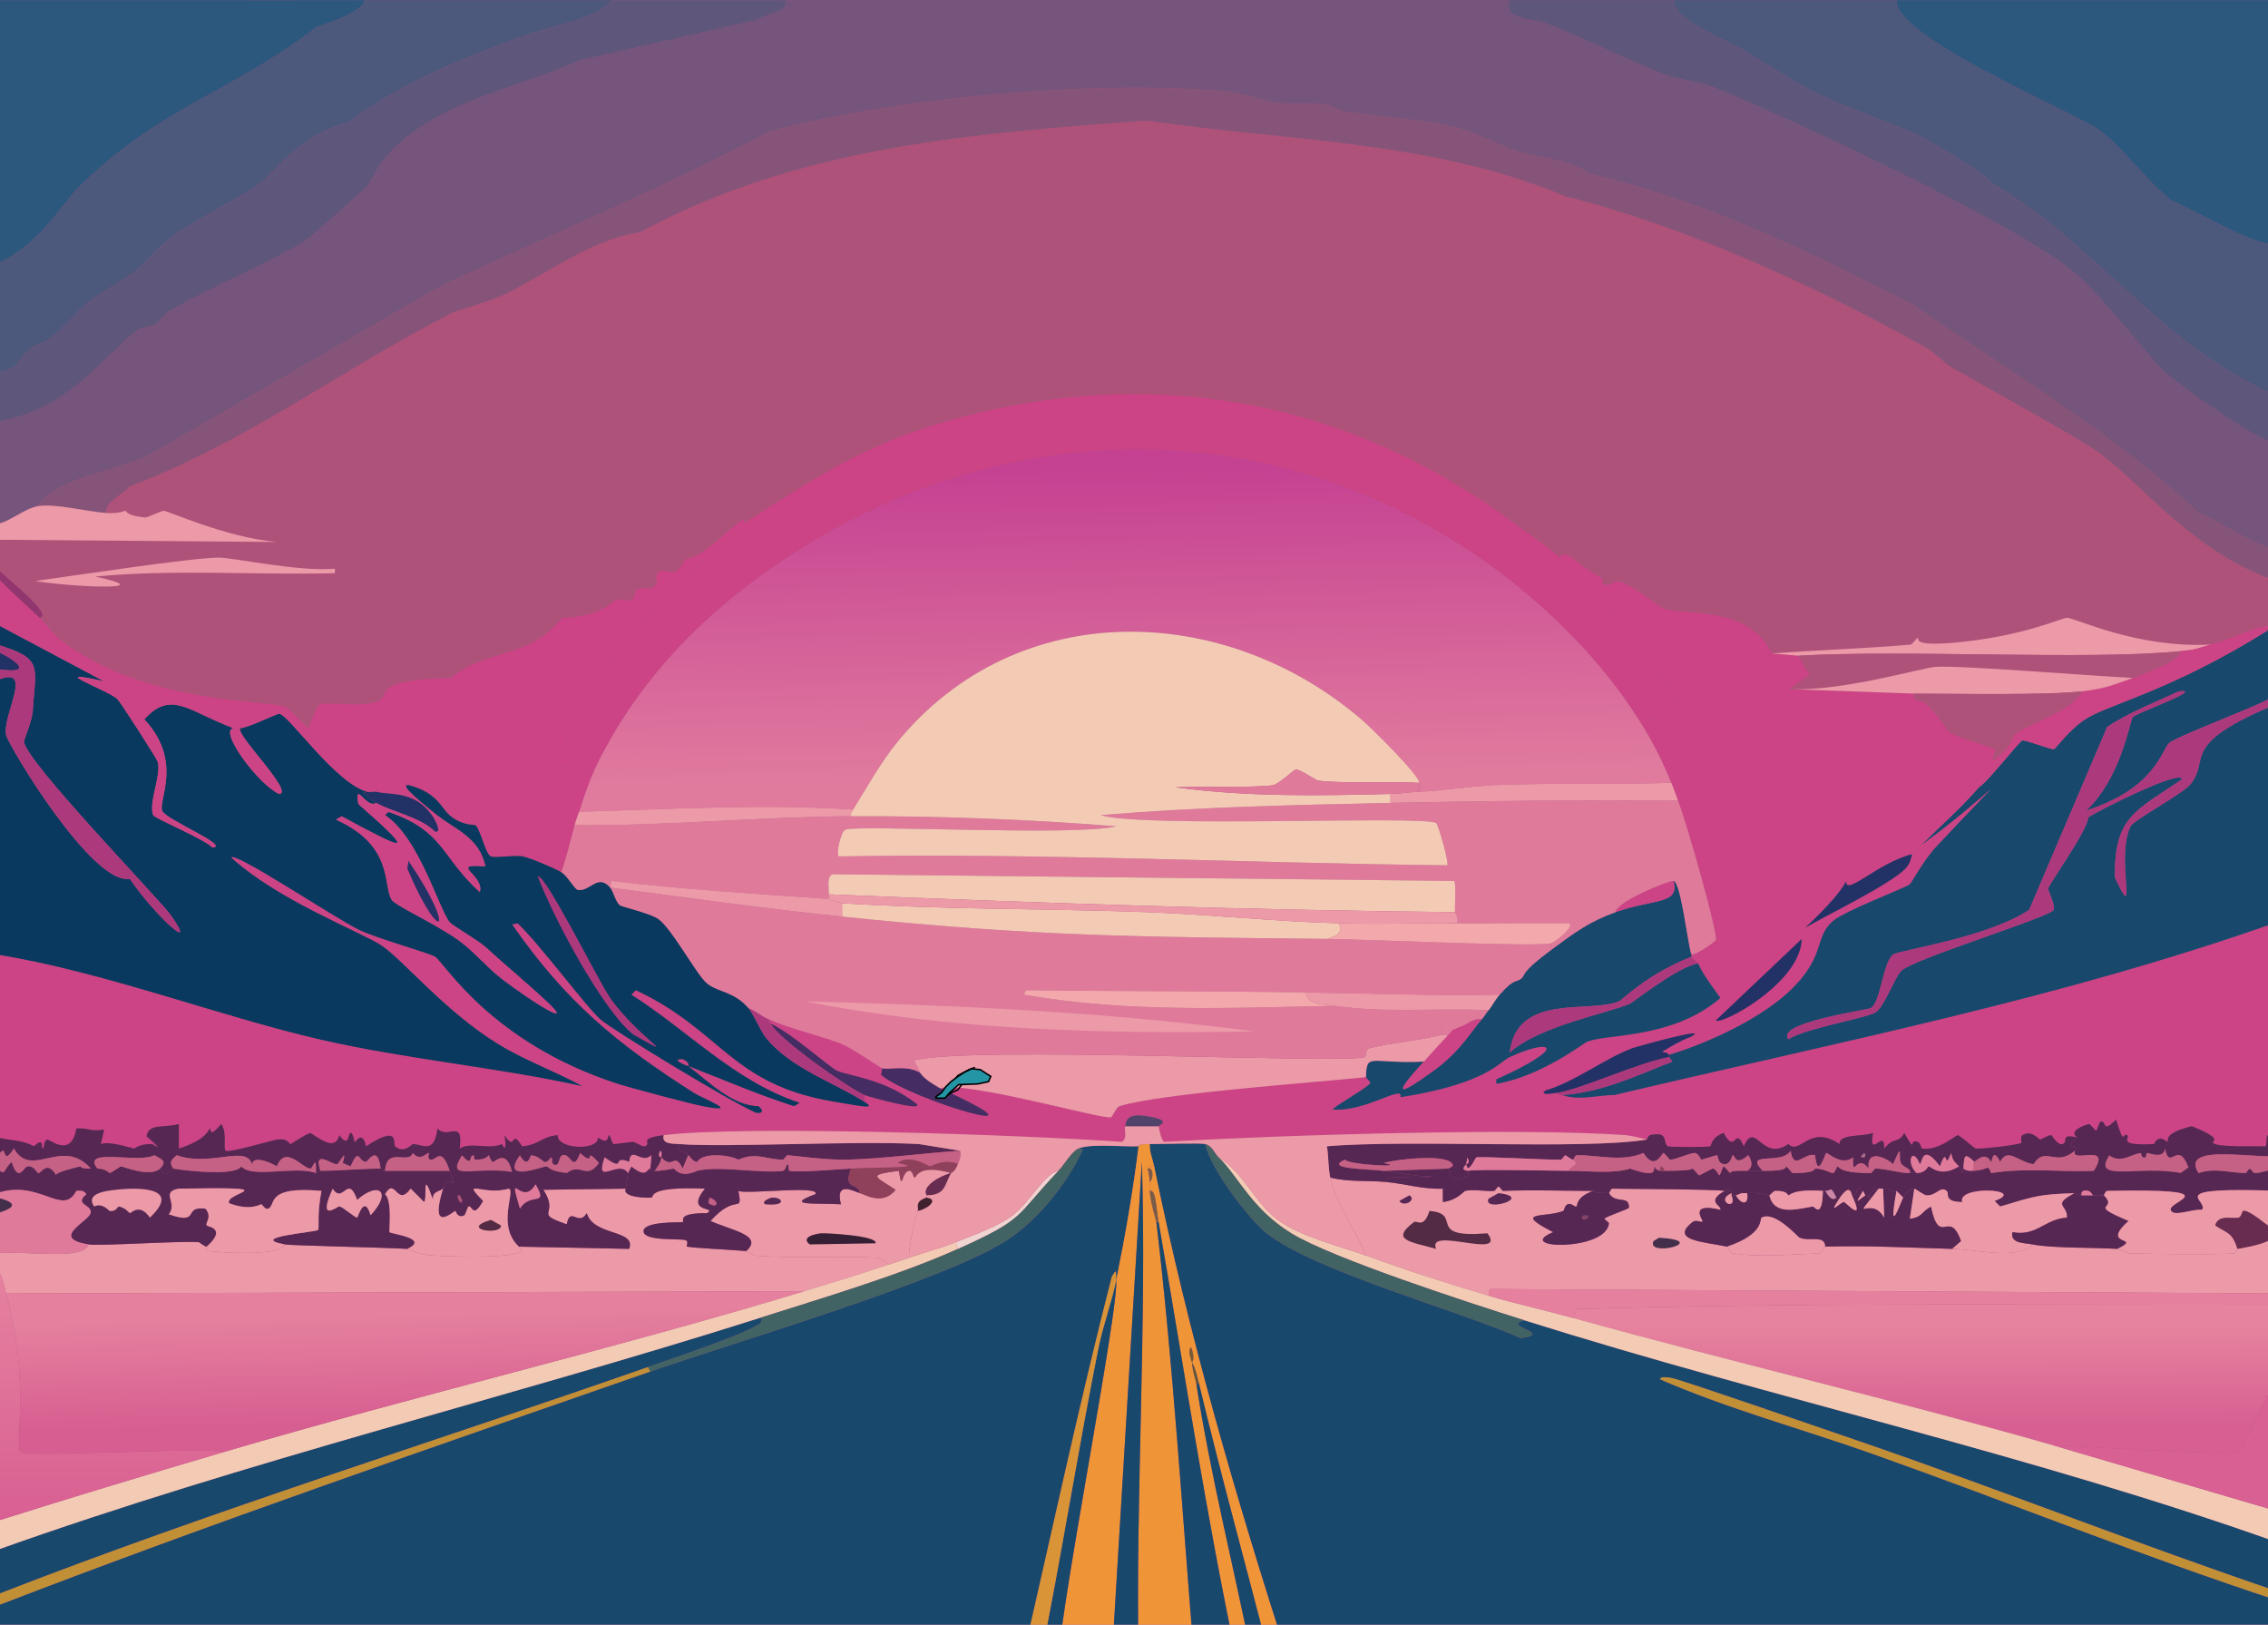 <svg width="1512" height="1083" viewBox="0 0 1512 1083" fill="none" xmlns="http://www.w3.org/2000/svg">
<g clip-path="url(#clip0_2007_122)">
<path d="M1520 0H-2V1106H1520V0Z" fill="#AE527A"/>
<path d="M1519.95 388.025C1519.95 397.435 1519.95 406.856 1519.95 416.266C1516.79 416.961 1513.71 419.059 1511.03 420.724C1516.77 411.398 1493.29 424.338 1473.88 429.639C1424.65 432.326 1382.95 411.64 1378.03 411.798C1374.29 411.924 1349.25 423.927 1305.21 428.153C1273.39 431.198 1279.89 425.423 1278.45 425.181C1277.95 425.097 1274.68 429.586 1274 429.639C1243.11 432.326 1212.04 433.285 1181.11 435.582C1166.26 403.758 1124.46 410.333 1109.04 405.855C1107.44 405.391 1088.81 390.48 1080.8 388.014C1074.92 386.202 1074.19 391.544 1068.92 389.5C1067.39 388.91 1068.97 385.822 1067.43 385.042C1051.63 377.002 1042.71 364.156 1039.93 371.659C1030.85 363.577 1019.96 356.643 1010.21 349.361C897.952 265.585 765.843 241.97 630.499 280.981C575.734 296.767 543.652 318.412 497.484 347.875C496.673 348.392 495.377 346.305 495.251 346.39C482.955 354.251 471.482 369.868 456.616 373.145C449.662 386.644 445.342 379.131 440.264 380.574C435.66 381.892 438.283 388.404 438.03 388.752C433.363 395.264 428.137 391.049 425.398 392.472C422.311 394.073 423.902 398.668 420.941 399.901C419.003 400.712 412.46 399.089 410.542 399.901C408.762 400.649 400.291 411.292 374.878 411.787C352.574 439.702 325.528 431.746 300.569 451.926C248.206 453.201 260.396 462.443 253.01 466.795C243.222 472.559 219.137 467.027 212.879 469.767C211.973 470.167 205.167 483.993 206.189 486.121C203.523 483.75 191.586 471.653 190.585 471.253C178.869 466.563 96.163 469.661 40.481 426.656C35.15 422.547 31.22 416.308 26.363 411.787C35.75 410.091 7.345 387.824 -1.874 379.088C-1.874 372.65 -1.874 366.211 -1.874 359.762L184.643 361.248C149.716 358.129 112.799 340.53 108.848 340.436C108.216 340.425 98.08 344.988 96.963 344.893C84.236 343.85 84.289 340.499 83.583 340.436C82.951 340.372 79.727 342.512 70.95 341.921C69.444 334.671 81.423 330.056 86.554 324.081C163.729 295.144 229.346 245.152 302.044 208.143C304.077 207.111 326.319 200.978 336.222 196.257C365.206 182.442 392.61 160.101 426.873 154.632C533.001 97.475 646.756 89.108 764.231 80.309C858.011 94.008 955.12 93.629 1043.63 130.848C1123.22 150.554 1213.28 191.905 1284.39 231.927C1290.13 235.163 1297.7 242.929 1299.25 243.814C1322.37 257.081 1384.26 291.076 1397.34 300.297C1428.44 322.216 1461.92 369.141 1519.95 387.993V388.025Z" fill="#AE527A"/>
<path d="M803.615 762.614C806.47 778.167 832.43 812.584 844.483 822.068C876.786 847.506 972.188 873.419 1013.91 891.934C1036.51 888.868 1000.36 883.946 1016.14 880.047C1183.01 932.557 1354.9 969.767 1519.95 1028.69C1519.86 1039.59 1520.11 1050.5 1519.95 1061.39C1425.46 1029.52 1332.62 992.665 1238.32 960.314C1220.47 954.192 1121.36 919.975 1114.97 918.69C1112.68 918.226 1106.64 917.162 1106.79 919.438C1151.96 939.175 1201.68 952.527 1248.72 969.229C1339.29 1001.4 1428.54 1037.45 1519.95 1067.34C1519.71 1080.21 1520.13 1093.11 1519.95 1105.98C1299.51 1106.05 1079.05 1105.88 858.612 1105.98C823.675 997.787 792.099 888.868 769.447 777.472C768.446 772.53 766.286 767.767 766.476 762.603C775.22 762.603 800.475 761.792 803.625 762.603L803.615 762.614Z" fill="#19486D"/>
<path d="M1005.73 0.074C1002.76 14.11 1022.19 12.361 1028.77 14.943C1056.82 25.944 1084.09 39.685 1111.99 50.613C1117.53 52.784 1132.52 54.323 1141.71 58.042C1194 79.245 1344.03 149.237 1382.47 181.42C1401.84 197.637 1431.6 237.091 1441.91 246.828C1451.23 255.627 1506.56 296.472 1519.93 295.882C1519.96 319.666 1519.91 343.45 1519.93 367.234C1500.38 362.85 1484.17 349.699 1465.68 341.964C1407.93 287.43 1338.92 247.534 1273.97 202.242C1205.16 167.425 1135.57 133.304 1059.96 116.032C1046.51 106.316 1027.96 105.716 1012.4 101.163C1001.91 98.097 985.779 88.887 969.301 84.809C947.102 79.318 918.824 77.906 896.477 74.408C894.602 74.113 887.301 70.351 884.593 69.95C874.563 68.486 860.392 69.676 850.415 68.464C844.557 67.758 826.909 61.899 817.722 61.035C732.782 52.984 597.154 64.818 513.056 87.791C441.592 125.527 368.262 156.129 294.595 190.356L96.932 304.807C74.944 314.06 37.309 319.191 24.856 337.506C16.09 339.224 7.093 347.422 -1.894 349.393C-1.873 326.6 -1.926 303.806 -1.894 281.013C46.244 273.9 70.961 234.583 93.961 218.587C94.403 218.281 99.914 218.45 104.36 215.615C106.751 214.087 109.438 209.64 111.788 208.186C133.344 194.824 190.016 170.534 205.42 159.132C207.453 157.625 240.504 128.414 243.317 125.685C247.7 121.428 251.177 110.331 261.892 99.677C295.206 66.557 345.526 58.77 386.731 40.223L504.143 13.467C510.306 9.094 525.341 8.504 524.203 0.084C684.717 -0.021 845.231 -0.021 1005.73 0.074Z" fill="#75557B"/>
<path d="M759.026 764.099C755.349 794.143 750.176 823.617 744.16 853.281C743.718 847.759 744.898 844.851 741.189 851.047C719.559 935.571 701.258 1020.92 681.746 1105.97C453.865 1105.87 225.985 1106.04 -1.884 1105.97C-2.074 1094.08 -1.621 1082.17 -1.884 1070.3C142.046 1014.81 287.915 964.877 433.563 914.222C489.456 894.779 626.064 854.577 669.124 828.011C691.302 814.323 711.109 789.348 721.887 766.323L718.916 765.575C727.587 762.108 748.459 764.552 759.047 764.089L759.026 764.099Z" fill="#19486D"/>
<path d="M1112.74 703.159C1110.9 700.746 1110.06 702.327 1108.28 700.925C1114.03 697.542 1120.32 693.675 1126.85 691.262C1142.91 683.137 1090.61 697.795 1088.22 698.691C1069.75 705.636 1050 721.021 1030.26 726.933C1026.83 729.767 1031.52 729.409 1038.44 728.418C1038.35 730.705 1040.44 729.567 1041.41 729.904C1052.85 733.877 1064.85 729.967 1076.33 729.904C1225.14 694.592 1375.55 665.391 1519.96 613.967C1519.93 661.039 1520 708.112 1519.96 755.174C1507.33 753.551 1512.58 761.233 1510.3 764.089C1504.46 763.847 1477.9 764.964 1475.37 761.855C1474.2 760.422 1483.25 759.589 1461.25 750.706C1441.46 755.458 1446.04 760.432 1444.9 761.107C1444.38 761.412 1439.55 755.163 1435.99 762.593C1409.93 763.847 1420.76 758.304 1418.15 756.649C1414.87 754.563 1416.53 765.069 1410.72 746.248C1400.8 756.375 1404.7 746.291 1400.32 747.734C1399.42 748.029 1398.21 753.467 1397.35 753.678C1396.98 753.772 1393.27 749.136 1392.9 749.22C1389.06 750.031 1378.82 754.025 1384.72 758.135C1372.7 755.511 1379.48 761.128 1375.06 762.593C1371.74 763.699 1368.09 756.744 1367.63 756.649C1365.98 756.323 1360.59 759.674 1360.2 759.621C1359.12 759.484 1354.65 752.929 1348.32 756.649C1346.72 757.598 1348.04 761.613 1347.57 761.855C1344.78 763.256 1320.12 766.081 1317.1 765.575C1316.36 765.448 1306.51 756.649 1305.22 756.66C1303.84 756.66 1292.25 767.303 1281.44 765.575C1280.67 765.448 1280.69 762.034 1278.47 761.117C1272.27 758.546 1278.12 770.106 1269.55 755.174C1265.94 762.319 1262.74 757.461 1256.17 765.575C1256.81 751.127 1245.54 773.868 1248.74 755.174C1240.84 757.935 1226 755.648 1226.45 762.603C1206.26 748.893 1200.07 770.338 1192.27 762.603C1174.43 774.795 1170.44 746.301 1162.55 764.089C1156.59 749.8 1157.17 770.38 1149.17 755.174C1140.77 758.103 1140.96 763.762 1140.26 764.089C1138.98 764.69 1113.28 764.711 1112.02 764.089C1108.22 762.224 1113.2 753.656 1100.14 756.66C1098.81 756.965 1098.09 759.6 1097.9 759.631C1094.6 758.651 1086.45 756.849 1083.78 756.66C1013.46 751.538 853.375 756.628 776.147 761.117C774.24 760.285 772.934 753.119 772.428 750.716C772.312 750.158 780.983 747.45 768.709 744.773C750.377 740.769 750.945 747.408 750.134 750.716C749.312 754.057 751.925 758.441 747.901 761.117C681.504 756.449 496.399 749.979 442.498 756.66C424.376 758.904 435.344 762.066 429.865 764.089C428.643 764.542 422.838 761.117 422.437 761.117C420.593 761.107 409.71 762.782 409.057 762.603C408.224 762.371 406.802 756.681 406.086 756.66C404.958 756.628 406.381 763.804 398.658 758.146C399.437 767.166 371.37 766.27 371.907 756.66C361.477 757.376 359.443 763.162 348.128 764.089C340.205 751.254 344.472 768.589 336.243 756.66C337.149 760.243 337.782 769.4 334.758 762.603C325.697 766.449 313.37 760.949 306.522 765.575C309.135 744.963 298.588 759.99 291.656 752.192C289.664 769.716 281.636 762.593 275.304 762.593C274.566 762.593 269.393 769.316 263.42 764.078C261.829 762.677 267.265 748.925 244.097 764.078C241.631 752.877 237.238 761.296 236.669 761.107C235.837 760.822 235.763 755.037 233.698 755.163C231.97 755.269 232.992 765.796 226.27 756.649C223.531 767.651 213.332 758.946 206.947 755.163C202.733 756.502 194.504 762.456 193.567 762.593C193.103 762.666 191.797 758.346 184.653 759.621C180.091 760.432 152.403 768.62 150.475 767.05C148.673 765.596 151.729 754.573 147.504 749.209C138.865 759.642 140.835 751.728 140.076 752.181C138.959 752.845 138.169 759.547 119.268 765.564V749.209C109.722 752.023 99.102 748.503 97.722 757.387C111.408 769.379 102.179 762.603 101.441 762.593C92.328 762.403 90.168 765.585 89.557 765.564C88.292 765.533 72.847 760.243 67.263 762.593L69.496 752.929C60.004 754.51 59.435 751.686 50.922 752.181C47.624 772.435 33.021 759.126 31.599 759.61C28.733 760.59 29.692 765.596 28.628 765.554C27.09 765.501 29.913 757.197 22.686 764.068C14.289 759.547 7.282 760.443 -1.831 758.125C-1.873 717.491 -1.8 676.867 -1.831 636.233C68.875 647.593 146.914 677.478 212.921 692.716C270.626 706.036 330.417 711.178 388.291 723.929C369.884 713.939 349.687 706.7 331.818 695.688C296.66 674.022 268.709 639.774 254.538 630.279C240.715 621.017 185.876 600.52 154.226 571.562C156.344 567.084 223.52 612.144 239.682 619.868C251.841 625.685 286.251 635.148 290.212 637.708C296.544 641.797 327.351 695.077 412.08 722.433C420.435 725.131 460.83 735.816 468.553 737.302C495.609 742.497 468.953 732.423 462.61 728.387C410.458 695.224 376.912 667.099 341.49 616.159L345.209 615.41C360.982 630.627 390.545 670.734 400.196 679.323C407.961 686.235 486.548 734.172 504.227 741.749C508.968 742.297 509.147 740.031 505.713 737.291C488.139 736.975 472.841 721.2 458.902 710.536C482.397 719.609 505.428 729.683 529.492 737.291L533.211 735.057C489.688 720.62 458.881 687.036 421.004 662.968L423.975 659.996C481.701 687.11 487.233 722.865 556.243 734.32C574.048 737.27 584.953 739.757 576.303 734.32V729.862C579.011 730.99 615.981 741.253 611.229 735.805C589.504 718.787 565.714 717.322 557.728 713.507C553.114 711.305 527.28 688.28 513.889 682.294C513.404 681.209 512.603 680.471 512.403 679.323C527.754 686.183 544.99 689.618 560.699 695.677C568.148 698.544 586.649 711.621 588.198 712.032L587.45 716.489C607.879 733.603 710.045 763.162 626.833 725.405C643.227 720.104 734.952 746.248 740.525 744.731C742.137 744.288 743.992 738.071 746.468 737.302C773.397 728.903 873.804 721.801 910.69 717.975C910.69 718.218 913.777 721.147 913.661 721.695C913.113 724.235 892.031 735.826 888.396 739.536C910.205 741.496 936.124 722.37 933.722 731.358C991.205 722.37 999.592 707.827 1006.55 704.603C1033.92 691.915 1047.55 696.952 997.632 719.472V722.443C1028.3 717.164 1055.39 695.372 1058.56 694.202C1072.75 688.975 1115.5 692.337 1146.99 665.212C1143.08 659.659 1136.38 650.797 1133.61 645.148C1142.28 644.189 1164.75 649.037 1168.53 648.12C1170.77 647.582 1199.48 622.06 1203.46 618.393C1219.84 608.993 1259.95 589.572 1270.34 579.002C1274.34 574.945 1274.43 569.718 1274.8 569.339C1276.71 567.4 1278.8 565.303 1280.74 563.396C1326.7 530.307 1351.65 499.663 1291.14 564.144C1282.56 573.28 1274.49 588.423 1273.3 589.414C1270.38 591.837 1229.74 607.159 1222.04 613.935C1209.39 625.053 1217.39 636.275 1195.28 658.531C1175.62 678.332 1139.52 695.034 1112.8 703.127L1112.74 703.159Z" fill="#CC4485"/>
<path d="M1519.95 416.266C1519.95 428.153 1519.95 440.05 1519.95 451.937C1511.21 456.289 1515.22 462.633 1513.26 465.32C1511.11 468.281 1451.61 490.674 1446.38 495.047C1440.81 499.694 1437.76 525.185 1390.64 540.381C1413.98 518.957 1419.79 480.832 1421.85 477.955C1423.54 475.573 1471.26 458.565 1452.32 460.862C1436.18 468.565 1419.65 474.593 1404.76 484.646C1387.42 525.273 1370.09 565.904 1352.74 606.538C1324.65 625.168 1265.94 633.409 1262.09 636.265C1255.29 641.312 1253.75 668.426 1247.23 671.935C1244.41 673.453 1183.44 681.693 1192.24 692.748C1203.21 685.529 1244.31 678.543 1250.2 674.907C1256.66 670.924 1263.23 650.428 1268.03 646.666C1278.98 638.098 1366.47 611.29 1369.09 606.527C1370.5 603.987 1365.27 593.397 1365.38 592.406C1365.66 589.687 1391.86 553.448 1392.13 544.838C1397.01 541.298 1454.93 511.897 1454.54 519.569C1424.23 540.391 1409.25 544.08 1409.95 584.977C1426.08 619.562 1410.05 571.373 1420.35 550.792C1422.49 546.514 1455.44 529.011 1460.48 522.551C1474.12 505.09 1451.49 496.333 1519.93 468.292C1519.96 516.85 1519.96 565.408 1519.93 613.967C1375.52 665.402 1225.12 694.592 1076.3 729.904C1064.82 729.967 1052.82 733.877 1041.38 729.904C1067.39 728.302 1090.96 716.974 1114.94 707.606L1112.7 704.634C1112.47 704.297 1112.95 703.465 1112.7 703.149C1139.41 695.066 1175.53 678.353 1195.19 658.552C1217.29 636.296 1209.3 625.074 1221.94 613.956C1229.65 607.18 1270.29 591.848 1273.21 589.435C1274.4 588.444 1282.47 573.301 1291.05 564.165C1351.55 499.684 1326.6 530.338 1280.65 563.417C1293.66 550.56 1307.28 538.653 1319.28 524.774C1324.52 522.024 1346.17 493.972 1348.27 493.561C1350.06 493.203 1368.01 499.705 1369.07 499.505C1370.57 499.231 1379.55 485.858 1391.37 478.692C1407.23 469.082 1447.65 460.177 1511 420.724C1513.68 419.059 1516.77 416.962 1519.92 416.266H1519.95Z" fill="#19486D"/>
<path d="M1519.95 367.223C1519.95 374.157 1519.95 381.101 1519.95 388.035C1461.92 369.183 1428.44 322.258 1397.34 300.339C1384.26 291.119 1322.37 257.124 1299.25 243.856C1297.7 242.971 1290.14 235.205 1284.39 231.97C1213.28 191.947 1123.21 150.596 1043.63 130.891C955.12 93.671 858.011 94.05 764.231 80.351C646.767 89.15 533 97.507 426.873 154.675C392.61 160.133 365.196 182.484 336.222 196.299C326.318 201.02 304.077 207.153 302.044 208.186C229.336 245.205 163.729 295.186 86.554 324.123C81.412 330.088 69.444 334.714 70.95 341.964C57.391 341.047 36.129 335.304 24.877 337.506C37.33 319.192 74.964 314.06 96.953 304.807L294.616 190.356C368.283 156.129 441.612 125.527 513.077 87.791C597.164 64.818 732.803 52.984 817.743 61.035C826.94 61.91 844.578 67.758 850.435 68.465C860.413 69.676 874.584 68.486 884.614 69.95C887.332 70.351 894.633 74.113 896.498 74.408C918.845 77.906 947.123 79.319 969.322 84.809C985.79 88.887 1001.93 98.097 1012.42 101.163C1027.99 105.705 1046.53 106.316 1059.98 116.032C1135.59 133.304 1205.18 167.425 1273.99 202.242C1338.95 247.534 1407.95 287.441 1465.7 341.964C1484.18 349.699 1500.4 362.85 1519.95 367.234V367.223Z" fill="#875479"/>
<path d="M1519.95 869.636C1519.92 885.991 1519.98 902.335 1519.95 918.69C1513.08 923.105 1495.03 966.626 1492.45 967.743C1486.05 970.504 1385.79 963.939 1368.36 963.286C1262.41 933.063 1154.94 908.067 1048.84 878.561L1051.07 872.618C1206.99 867.96 1363.72 870.131 1519.96 869.646L1519.95 869.636Z" fill="url(#paint0_linear_2007_122)"/>
<path d="M1264.33 0.074C1262.69 24.627 1378.42 72.774 1398.83 86.284C1411.87 94.914 1433.14 122.924 1447.87 133.852C1468.98 142.482 1498.78 162.82 1519.95 163.579C1520.03 197.269 1519.91 230.969 1519.95 264.658C1443.6 234.183 1397.11 162.114 1327.49 121.965C1322.76 115.084 1285.47 93.566 1276.96 89.266C1270.56 86.031 1226.89 70.34 1208.59 61.025C1192.07 52.615 1176.93 42.141 1161.03 32.783C1150.83 26.777 1115 13.309 1115.71 0.084C1165.25 0.126 1214.79 0.011 1264.33 0.084V0.074Z" fill="#4C587C"/>
<path d="M408.298 0.074C397.488 13.088 366.218 17.788 349.592 23.858C308.492 38.864 267.328 55.44 232.18 81.826C201.321 88.634 179.101 118.614 174.223 121.965C154.7 135.359 132.48 144.938 113.294 159.122C104.602 165.55 97.922 175.055 89.514 181.42C82.898 186.425 65.988 195.814 59.793 200.746C51.396 207.427 41.84 218.945 33.042 226.016C29.945 228.503 23.802 229.936 21.158 231.959C12.307 238.693 13.53 246.681 -1.874 248.314C-1.832 224.035 -1.926 199.756 -1.874 175.476C25.214 164.654 42.472 134.726 51.627 125.685C107.215 70.772 151.971 63.206 211.393 17.914C220.38 14.827 240.672 8.504 243.348 0.074C298.335 -0.01 353.322 0.127 408.308 0.074H408.298Z" fill="#4C587C"/>
<path d="M923.997 787.883C936.84 789.106 948.904 792.91 961.895 792.341V801.256C971.577 800.023 975.77 794.048 976.761 793.827C982.429 792.562 990.32 794.311 996.083 793.827C996.716 793.774 998.443 790.887 999.055 790.855C999.56 790.823 1001.51 793.848 1002.03 793.827C1022.37 793.015 1041.96 793.837 1062.22 793.827C1050.37 797.926 1051.75 803.827 1051.07 804.227C1049.81 804.976 1047.58 801.593 1045.13 802.742C1042.82 803.827 1043.03 806.841 1042.16 807.199C1030.56 811.941 1007.42 806.988 1035.47 821.32C1008.01 832.732 1071.08 834.303 1072.62 815.377C1072.65 814.934 1069.54 812.763 1069.64 812.405C1070.03 811.035 1085.54 806.135 1086 804.976C1086.14 796.25 1077.17 803.005 1072.62 795.312C1072.81 795.312 1073.79 792.33 1074.85 792.341C1089.78 792.53 1141.7 792.689 1149.9 793.827C1136.58 801.193 1148.44 803.711 1146.93 806.461C1125.85 801.424 1135.13 812.763 1135.04 813.891C1134.88 815.798 1131.13 812.436 1128.35 814.639C1112.77 826.958 1136.2 827.759 1151.38 830.994C1151.67 831.057 1153.78 835.24 1155.1 835.451C1172.51 838.223 1195.14 836.157 1213.06 835.451C1214.26 835.398 1216.48 831.004 1216.78 830.994C1244.62 830.119 1273.59 831.721 1301.49 832.479C1317.83 832.922 1346.11 840.035 1354.99 829.508C1367.77 832.1 1395.02 831.468 1411.46 832.479C1411.89 832.511 1419.1 835.43 1419.64 835.451C1432.1 835.957 1482.91 836.421 1489.49 835.451C1490.7 835.272 1491.53 832.511 1491.72 832.479C1499.64 830.899 1517.88 828.296 1516.99 820.593C1517.31 820.782 1518.78 820.487 1519.96 820.593C1519.94 834.471 1519.98 848.339 1519.96 862.217C1344.35 861.227 1168.73 860.236 993.112 859.246L992.364 863.703C964.929 855.621 937.494 846.758 910.627 836.947C903.874 819.16 890.988 803.89 886.848 784.922C898.859 788.073 911.86 786.745 923.997 787.894V787.883Z" fill="#EC99A8"/>
<path d="M1264.33 0.074C1349.53 0.2 1434.74 -0.021 1519.95 0.074C1520.05 54.575 1519.8 109.077 1519.95 163.579C1498.77 162.82 1468.98 142.472 1447.87 133.852C1433.14 122.924 1411.87 94.914 1398.83 86.284C1378.42 72.774 1262.69 24.627 1264.33 0.074Z" fill="#2C587E"/>
<path d="M524.214 0.074C525.341 8.493 510.306 9.084 504.153 13.457L386.742 40.212C345.536 58.759 295.217 66.546 261.902 99.667C251.177 110.331 247.71 121.428 243.327 125.674C240.514 128.404 207.463 157.614 205.43 159.121C190.027 170.513 133.354 194.813 111.798 208.175C109.448 209.629 106.762 214.087 104.37 215.604C99.924 218.439 94.414 218.27 93.971 218.576C70.961 234.572 46.254 273.9 -1.884 281.002C-1.874 270.106 -1.905 259.199 -1.884 248.303C13.53 246.67 12.297 238.693 21.147 231.948C23.802 229.925 29.945 228.492 33.032 226.005C41.829 218.934 51.385 207.416 59.782 200.735C65.988 195.804 82.887 186.414 89.504 181.409C97.912 175.055 104.591 165.539 113.283 159.111C132.469 144.927 154.7 135.337 174.212 121.954C179.101 118.603 201.31 88.623 232.17 81.816C267.318 55.429 308.471 38.853 349.582 23.847C366.207 17.777 397.478 13.077 408.287 0.063C446.922 0.032 485.568 0.084 524.203 0.063L524.214 0.074Z" fill="#5F567B"/>
<path d="M243.338 0.074C240.662 8.504 220.38 14.827 211.383 17.914C151.96 63.206 107.204 70.762 51.617 125.685C42.461 134.726 25.203 164.654 -1.884 175.476C-1.747 117.002 -1.99 58.538 -1.884 0.074C79.853 -0.032 161.59 0.2 243.338 0.074Z" fill="#2C587E"/>
<path d="M417.211 792.341C414.293 798.495 432.931 798.621 434.301 798.284C436.292 797.799 430.834 790.75 469.964 792.341C456.373 809.075 478.456 804.027 471.45 808.695C450.094 808.558 456.784 814.207 455.098 814.639C453.708 814.997 427.505 813.901 429.096 821.33C430.371 827.284 452.707 825.651 456.594 826.536C459.934 827.295 456.995 830.793 458.08 830.994C464.222 832.121 485.737 832.89 497.463 833.965C498.959 834.102 502.362 836.916 502.668 836.937C526.437 838.981 560.32 836.832 585.891 838.423L592.581 842.88C573.795 849.256 555.084 854.967 536.109 860.721L4.069 862.207C2.509 856.653 1.645 850.699 -1.874 845.852C-1.874 842.385 -1.874 838.918 -1.874 835.451C19.43 833.502 55.231 840.509 59.055 829.508C66.715 830.709 119.963 827.052 132.617 828.022C132.912 828.043 136.336 830.867 137.821 830.994C137.969 831.004 137.326 833.86 138.569 833.965C150.538 835.019 185.991 837.538 189.837 829.508C193.862 830.256 255.77 831.552 271.574 832.479C272.459 832.532 278.243 836.305 288.663 836.937C307.301 838.064 357.568 838.981 345.884 830.994C370.404 831.492 394.925 831.988 419.445 832.479C424.365 819.434 395.539 824.112 391.209 808.695C385.446 817.99 380.336 803.648 377.828 816.125C354.618 808.074 373.604 810.487 362.225 793.089L417.211 792.341Z" fill="#EC99A8"/>
<path d="M1115.71 0.074C1115 13.299 1150.83 26.766 1161.03 32.773C1176.92 42.13 1192.07 52.605 1208.59 61.014C1226.88 70.329 1270.56 86.02 1276.96 89.255C1285.47 93.566 1322.76 115.084 1327.49 121.954C1397.1 162.104 1443.6 234.172 1519.95 264.647C1519.96 275.048 1519.94 285.46 1519.95 295.861C1506.57 296.451 1451.25 255.617 1441.93 246.807C1431.63 237.08 1401.85 197.616 1382.49 181.398C1344.04 149.216 1194.02 79.224 1141.73 58.021C1132.54 54.301 1117.55 52.763 1112.01 50.592C1084.11 39.654 1056.84 25.913 1028.79 14.921C1022.21 12.34 1002.78 14.089 1005.76 0.053C1042.41 0.074 1079.07 0.021 1115.73 0.053L1115.71 0.074Z" fill="#5F567B"/>
<path d="M766.464 762.614C766.275 767.777 768.434 772.54 769.435 777.482C767.823 777.63 765.305 776.534 764.979 778.968C764.915 779.421 766.032 780.243 766.464 787.883C766.58 789.854 766.285 791.877 766.464 793.827C767.297 802.91 770.794 813.585 770.921 814.639C782.331 911.577 788.126 1008.75 796.186 1105.98C783.806 1105.98 771.416 1105.98 759.036 1105.98C757.035 995.553 764.578 884.399 761.27 774.5L741.21 1105.98C729.325 1105.98 717.43 1105.98 705.546 1105.98C708.591 1062.32 745.793 873.219 744.181 853.281C750.186 823.617 755.359 794.132 759.047 764.099C759.426 764.078 757.224 762.603 766.475 762.614H766.464Z" fill="#F09438"/>
<path d="M1519.95 755.184C1519.95 760.137 1519.95 765.09 1519.95 770.053C1507.48 773.615 1452.34 760.928 1465.7 781.94C1476.84 778.241 1485.96 781.782 1496.91 781.94C1497.45 781.94 1499.34 778.958 1499.88 778.968C1500.45 778.968 1502.29 781.94 1502.85 781.94C1510.9 781.919 1509.51 778.22 1519.94 781.94C1519.94 785.902 1519.94 789.864 1519.94 793.827C1439.18 790.96 1473.24 799.928 1467.92 806.462C1461.78 805.608 1448.49 811.678 1447.11 806.462C1445.52 800.476 1487.97 792.214 1404.76 793.827C1403.67 793.848 1402.71 796.798 1402.52 796.798C1400.01 796.84 1397.73 796.703 1395.1 796.798C1393.73 792.52 1386.75 792.32 1387.67 796.798C1384.58 796.967 1384.42 795.27 1383.21 795.312C1359.51 796.208 1357.81 796.904 1333.43 804.228L1329.71 800.508C1352.23 792.509 1304.39 789.907 1308.17 801.256C1295.27 801.077 1299.94 795.639 1297.77 793.827C1293.53 790.286 1291.16 797.062 1284.39 796.798C1282.66 796.735 1276.92 792.351 1276.21 792.341C1272.43 792.299 1270.43 795.449 1268.78 798.284L1264.33 793.827C1256.48 795.565 1263.81 791.666 1255.41 792.341C1254.31 792.425 1252.98 792.141 1252.44 792.341C1242.7 795.924 1247.75 797.136 1245.75 798.284C1245.6 798.368 1244.34 796.271 1243.52 796.798L1242.03 793.827C1236.93 786.914 1239.72 796.862 1234.6 796.798C1233.21 789.232 1228.56 795.376 1225.69 799.77C1223.89 799.918 1224.38 798.642 1224.21 798.284C1219.85 789.369 1221.06 794.195 1216.78 793.827C1216.28 793.785 1215.79 793.858 1215.29 793.827C1194.72 792.478 1193.47 796.798 1192.26 796.798C1191.79 796.798 1191.84 793.574 1183.35 793.827C1182.55 793.848 1179.87 796.798 1179.63 796.798C1178.11 796.84 1173.98 794.807 1164.76 795.312C1159.87 795.576 1163.51 794.48 1157.33 796.798C1156.75 797.02 1155.39 796.682 1154.36 796.798V795.312C1152.13 790.275 1151.4 794.037 1149.91 793.827C1141.7 792.689 1089.79 792.52 1074.86 792.341C1073.81 792.33 1072.82 795.312 1072.63 795.312C1060.44 795.165 1062.87 793.827 1062.23 793.827C1041.97 793.837 1022.38 793.015 1002.04 793.827C1001.52 793.848 999.57 790.823 999.065 790.855C998.453 790.887 996.726 793.774 996.093 793.827C990.33 794.311 982.449 792.562 976.771 793.827C975.78 794.048 971.598 800.023 961.905 801.256V792.341C948.914 792.91 936.85 789.095 924.007 787.883C923.343 781.666 941.412 786.945 955.214 784.163C944.078 784.49 933.416 781.719 922.521 780.444C936.885 779.945 951.253 779.45 965.624 778.958C966.804 782.583 967.151 784.617 970.828 786.387C982.766 784.374 978.425 780.612 979.004 780.444C983.187 779.242 1033.18 780.37 1045.89 780.444C1059.69 780.528 1075.68 782.541 1086.75 778.958C1107.01 786.092 1101.55 778.547 1103.11 777.472C1103.31 777.335 1102.77 779.579 1106.83 780.444C1109.25 780.96 1108.17 780.444 1109.8 780.444C1129.57 780.475 1127.34 778.947 1128.37 778.958C1129 778.958 1132.19 783.405 1132.83 783.415C1133.32 783.415 1141.18 779 1141.74 778.958C1143.79 778.789 1145.88 783.457 1146.2 783.415C1146.97 783.331 1148.35 777.672 1149.17 777.472C1149.59 777.367 1153.1 781.951 1153.63 781.929C1154.25 781.908 1151.19 779.99 1164.77 780.444C1168.57 780.57 1171.64 780.391 1175.17 780.444C1193.41 780.718 1189.91 777.472 1190.78 777.472C1191.4 777.472 1194.61 781.929 1195.23 781.929C1211.65 781.993 1209.25 778.958 1210.1 778.958C1216.24 778.979 1220.1 781.929 1221.98 781.929C1223.4 781.929 1224.49 777.472 1224.95 777.472C1226.14 777.472 1225.47 781.982 1247.25 781.929C1247.81 781.929 1249.66 778.958 1250.22 778.958C1257.08 778.905 1266.42 782.066 1273.25 781.929C1274.74 781.898 1276.22 781.961 1277.71 781.929C1284.29 781.803 1284.92 777.482 1285.88 777.472C1287 777.472 1293.75 785.228 1305.94 777.472C1307.54 779.432 1307.27 779.875 1308.18 781.929L1308.92 778.958C1311.12 780.433 1312.26 780.517 1314.87 780.444C1326.7 780.138 1324.6 775.185 1327.5 781.929C1351.65 778.146 1372.8 781.371 1395.87 780.444C1408.28 761.012 1380.17 776.271 1383.23 767.06C1387.42 761.644 1374.86 767.335 1384.72 758.146C1378.81 754.025 1389.06 750.031 1392.89 749.23C1393.27 749.146 1396.98 753.783 1397.35 753.688C1398.21 753.477 1399.42 748.04 1400.32 747.745C1404.7 746.301 1400.81 756.386 1410.72 746.259C1416.53 765.09 1414.88 754.584 1418.15 756.66C1420.75 758.314 1409.93 763.857 1435.99 762.603C1439.55 755.174 1444.38 761.423 1444.9 761.117C1446.04 760.432 1441.44 755.469 1461.25 750.716C1483.25 759.6 1474.2 760.422 1475.37 761.865C1477.9 764.974 1504.46 763.846 1510.3 764.099C1512.58 761.244 1507.33 753.562 1519.96 755.184H1519.95Z" fill="#562753"/>
<path d="M506.387 878.551C509.211 878.867 507.757 881.797 505.639 883.009C491.163 891.323 451.137 904.59 432.077 911.25C287.473 961.811 140.993 1007.2 -1.884 1062.87C-2.042 1052.96 -1.8 1043.05 -1.884 1033.14C165.046 973.623 337.697 932.041 506.387 878.551Z" fill="#19486D"/>
<path d="M442.476 756.67C441.001 762.814 448.039 762.234 452.875 762.614C450.115 766.312 453.212 765.469 458.817 770.043L455.098 778.958C449.377 767.176 448.766 780.233 440.98 771.529C440.58 771.086 441.77 768.199 440.232 767.071C437.809 771.518 441.012 771.307 440.98 771.529C440.359 775.512 438.631 777.356 436.523 780.444C431.097 780.233 433.837 778.958 433.552 778.958L434.3 770.043C427.431 776.46 420.72 763.309 419.434 774.5C406.981 769.41 418.149 781.972 403.083 771.529C396.055 791.624 412.597 772.171 418.686 781.929L417.201 792.33L362.214 793.078C373.593 810.476 354.607 808.074 377.818 816.114C380.325 803.627 385.435 817.979 391.198 808.685C395.528 824.102 424.355 819.423 419.434 832.469C394.914 831.97 370.393 831.475 345.873 830.983C330.796 816.873 343.987 793.911 339.183 792.341C322.315 797.41 306.637 784.785 322.093 800.518C315.245 812.732 314.95 803.595 312.432 804.238C311.547 804.459 310.483 809.676 309.461 810.181C304.867 812.447 303.845 807.136 303.519 807.21C302.023 807.547 285.955 822.827 295.343 792.341C297.85 790.181 296.228 788.884 297.577 787.883C301.064 785.291 304.825 795.481 299.81 780.454C294.216 763.709 290.718 773.731 287.178 773.025C283.901 772.361 286.735 768.631 285.692 768.567C284.575 768.504 279.887 774.448 275.293 768.567C272.111 776.65 257.804 763.952 256.718 780.454C255.307 780.454 255.149 778.968 253.747 778.968C251.798 762.234 244.939 774.542 244.086 774.511C238.544 774.268 239.714 764.205 233.687 777.482L228.482 775.248C231.685 763.878 226.47 775.428 224.763 775.997C221.729 777.008 208.654 765.301 213.616 780.454C212.183 780.454 211.994 782.066 210.645 781.94C211.003 768.188 208.717 779.053 206.926 778.968C201.489 778.705 190.153 762.793 184.632 777.482C180.734 775.08 166.942 769.042 168.28 777.482C165.878 761.802 141.119 778.336 117.75 770.053C114.274 773.099 112.514 774.648 115.517 778.968C114.337 778.926 112.346 786.303 106.603 778.968C111.861 773.91 107.562 772.656 102.884 770.053C92.433 775.817 53.555 764.616 64.987 778.968C63.501 778.968 62.016 778.958 60.53 778.968C41.502 757.408 21 786.387 9.263 765.585C0.096 779.674 5.891 758.388 -1.884 771.529C-1.884 767.071 -1.884 762.614 -1.884 758.146C7.229 760.464 14.236 759.579 22.633 764.089C29.871 757.229 27.047 765.522 28.575 765.575C29.639 765.617 28.68 760.601 31.546 759.631C32.968 759.147 47.571 772.445 50.869 752.202C59.382 751.696 59.951 754.52 69.444 752.95L67.21 762.614C72.794 760.264 88.24 765.554 89.504 765.585C90.115 765.596 92.275 762.424 101.388 762.614C102.126 762.624 111.355 769.41 97.669 757.408C99.049 748.524 109.669 752.044 119.215 749.23V765.585C138.116 759.568 138.906 752.877 140.023 752.202C140.782 751.749 138.812 759.652 147.451 749.23C151.676 754.594 148.62 765.606 150.422 767.071C152.35 768.641 180.049 760.453 184.6 759.642C191.744 758.367 193.05 762.687 193.514 762.614C194.452 762.477 202.68 756.523 206.894 755.184C213.269 758.967 223.478 767.672 226.217 756.67C232.939 765.817 231.917 755.29 233.645 755.184C235.71 755.058 235.794 760.843 236.616 761.128C237.185 761.328 241.578 752.898 244.044 764.099C267.202 748.946 261.765 762.698 263.367 764.099C269.34 769.337 274.514 762.614 275.251 762.614C281.573 762.614 289.611 769.737 291.603 752.213C298.525 760.011 309.082 744.984 306.469 765.596C313.328 760.97 325.644 766.47 334.705 762.624C337.729 769.41 337.097 760.264 336.19 756.681C344.429 768.62 340.162 751.275 348.075 764.11C359.39 763.183 361.424 757.397 371.854 756.681C371.317 766.291 399.385 767.187 398.605 758.167C406.328 763.825 404.905 756.649 406.033 756.681C406.76 756.702 408.171 762.392 409.004 762.624C409.646 762.803 420.541 761.128 422.384 761.138C422.785 761.138 428.59 764.563 429.812 764.11C435.291 762.087 424.323 758.925 442.445 756.681L442.476 756.67Z" fill="#562753"/>
<path d="M910.616 836.937C937.483 846.748 964.918 855.61 992.354 863.693C1011.01 869.183 1030.08 873.345 1048.83 878.561C1154.93 908.067 1262.41 933.063 1368.35 963.286C1418.88 978.151 1469.41 993.017 1519.94 1007.88C1519.91 1014.82 1519.99 1021.76 1519.94 1028.69C1354.89 969.767 1182.99 932.568 1016.13 880.047C980.859 868.951 888.143 838.865 860.835 822.079C834.463 805.861 825.761 784.617 812.538 771.539C829.069 781.55 836.676 801.941 851.921 813.164C867.156 824.376 892.906 830.477 910.627 836.947L910.616 836.937Z" fill="#F3CBB5"/>
<path d="M60.53 778.958C62.016 778.947 63.501 778.958 64.987 778.958C70.603 778.947 72.731 781.929 73.163 781.929C74.069 781.929 80.159 777.472 80.591 777.472C81.939 777.451 100.156 785.154 106.593 778.958C112.346 786.292 114.326 778.916 115.506 778.958C126.548 780.739 157.007 783.911 160.832 777.472C167.733 785.723 197.338 776.84 210.614 781.929C211.962 782.056 212.152 780.454 213.585 780.444C226.934 780.359 240.472 779 253.716 778.958C255.128 778.958 255.275 780.444 256.687 780.444C271.047 780.496 285.429 780.359 299.789 780.444C304.804 795.471 301.053 785.28 297.556 787.873C296.207 788.874 297.84 790.17 295.322 792.33C292.646 794.638 288.073 794.048 288.632 799.759C280.846 777.419 285.186 799.18 282.689 801.245L273.776 792.33C264.325 805.239 263.714 783.879 256.687 796.05C261.66 800.423 259.184 820.108 259.658 821.32C260.122 822.5 286.978 825.366 271.542 832.469C255.739 831.542 193.819 830.245 189.805 829.497C164.182 824.734 210.961 821.352 212.099 819.834C212.921 818.738 211.288 808.401 214.333 793.827C176.035 790.318 184.495 803.69 178.669 805.713C176.562 806.451 174.823 802.689 174.212 802.742C173.085 802.847 166.763 807.41 152.666 801.994C149.938 794.332 193.588 791.118 119.226 792.33C106.551 794.596 118.783 801.646 112.535 809.423C134.302 816.999 121.28 803.416 137.052 805.703C141.635 811.583 136.747 814.639 137.8 816.852C138.211 817.726 151.739 818.538 137.8 830.973C136.315 830.846 132.901 828.022 132.596 828.001C119.931 827.031 66.683 830.699 59.034 829.487C32.136 825.251 60.456 813.828 60.52 807.937C60.583 802.794 49.267 802.794 57.549 796.05C55.758 793.447 53.893 793.605 50.858 793.816C41.977 811.435 26.32 785.755 -1.905 795.302C-1.905 789.854 -1.905 784.406 -1.905 778.947C4.184 784.3 1.835 779.832 7.756 774.49C12.139 788.884 16.037 777.778 18.155 777.461C22.791 776.766 24.561 781.887 25.583 781.919C27.732 781.993 31.42 773.067 37.467 783.405C35.718 781.698 52.776 777.472 53.819 777.461C54.23 777.461 52.481 779.01 60.509 778.947L60.53 778.958Z" fill="#562753"/>
<path d="M638.654 832.469C600.451 849.751 547.182 865.611 506.387 878.551C337.708 932.041 165.046 973.634 -1.884 1033.14C-1.937 1026.7 -1.852 1020.25 -1.884 1013.81C48.488 997.882 99.028 982.654 149.706 967.733C277.917 929.997 408.288 899.427 536.109 860.71C555.094 854.957 573.795 849.256 592.581 842.87C597.017 841.363 601.568 839.972 605.961 838.412C616.35 834.724 626.843 832.132 637.169 828.011L638.654 832.469Z" fill="#F3CBB5"/>
<path d="M1519.95 468.292C1451.5 496.333 1474.14 505.09 1460.5 522.551C1455.46 529.011 1422.52 546.514 1420.37 550.792C1410.07 571.383 1426.1 619.562 1409.97 584.977C1409.26 544.09 1424.25 540.402 1454.56 519.569C1454.95 511.897 1397.03 541.298 1392.15 544.838C1391.88 553.448 1365.68 589.688 1365.4 592.406C1365.29 593.397 1370.51 603.987 1369.12 606.527C1366.49 611.29 1279 638.088 1268.06 646.666C1263.25 650.428 1256.68 670.924 1250.22 674.907C1244.33 678.543 1203.23 685.529 1192.26 692.748C1183.46 681.693 1244.43 673.453 1247.25 671.935C1253.77 668.426 1255.31 641.302 1262.11 636.265C1265.96 633.409 1324.69 625.168 1352.76 606.538C1370.1 565.911 1387.44 525.28 1404.78 484.646C1419.67 474.593 1436.19 468.565 1452.34 460.862C1471.28 458.565 1423.58 475.573 1421.87 477.955C1419.81 480.832 1414 518.957 1390.66 540.381C1437.78 525.185 1440.83 499.694 1446.4 495.047C1451.63 490.674 1511.12 468.281 1513.28 465.32C1515.23 462.633 1511.23 456.299 1519.97 451.937C1519.97 457.385 1519.97 462.833 1519.97 468.292H1519.95Z" fill="#AD397D"/>
<path d="M1519.95 862.207C1519.95 864.683 1519.95 867.16 1519.95 869.636C1363.71 870.121 1206.99 867.96 1051.06 872.608L1048.83 878.551C1030.08 873.335 1011 869.183 992.354 863.682L993.102 859.225C1168.71 860.215 1344.33 861.206 1519.95 862.196V862.207Z" fill="#E5819E"/>
<path d="M4.058 862.207C20.61 921.082 9.347 964.645 13.719 967.743C19.261 971.674 133.08 964.529 149.706 967.743C99.028 982.665 48.488 997.892 -1.884 1013.83C-2.179 957.838 -1.8 901.84 -1.884 845.863C1.635 850.71 2.499 856.653 4.058 862.217V862.207Z" fill="url(#paint1_linear_2007_122)"/>
<path d="M769.436 777.472C792.088 888.868 823.664 997.787 858.601 1105.98C854.64 1105.98 850.678 1105.98 846.717 1105.98C830.839 1044.51 813.961 983.413 799.158 921.661C796.081 908.816 794.88 908.963 794.701 908.278C794.659 907.762 797.093 905.644 793.953 897.877C791.677 901.618 793.816 904.917 794.701 908.278C795.312 915.866 796.935 918.363 797.672 923.147C807.218 984.572 822.611 1044.94 834.822 1105.98C831.355 1105.98 827.889 1105.98 824.423 1105.98C803.941 1009.37 789.317 911.882 772.407 814.639C770.564 804.059 770.627 792.531 766.465 793.827C766.286 791.877 766.581 789.843 766.465 787.883C769.247 785.765 768.962 777.567 764.979 778.968C765.306 776.534 767.824 777.63 769.436 777.483V777.472Z" fill="#F09438"/>
<path d="M824.422 1105.98C815.014 1105.98 805.594 1105.98 796.186 1105.98C788.126 1008.75 782.331 911.566 770.921 814.639H772.406C789.317 911.882 803.94 1009.37 824.422 1105.98Z" fill="#19486D"/>
<path d="M1519.95 1007.87C1469.42 993.006 1418.89 978.141 1368.36 963.275C1385.79 963.929 1486.05 970.494 1492.45 967.733C1495.03 966.616 1513.08 923.105 1519.95 918.679C1519.88 948.406 1520.09 978.134 1519.95 1007.86V1007.87Z" fill="#D86093"/>
<path d="M1519.95 793.827C1519.94 802.742 1519.96 811.667 1519.95 820.582C1518.76 820.477 1517.3 820.772 1516.98 820.582C1512.48 817.969 1499.23 805.935 1495.43 807.199C1494.7 807.442 1494.3 811.214 1492.46 811.657C1488.09 812.7 1478.77 809.317 1476.86 816.862C1485.72 822.563 1488.02 821.415 1491.72 832.469C1491.54 832.501 1490.7 835.261 1489.49 835.441C1482.91 836.41 1432.1 835.946 1419.63 835.441C1419.1 835.42 1411.89 832.49 1411.46 832.469C1429.3 823.807 1399.34 831.384 1418.89 813.891C1390.28 801.878 1412.54 806.809 1402.54 796.798C1402.72 796.798 1403.67 793.848 1404.77 793.827C1487.98 792.214 1445.54 800.476 1447.12 806.462C1448.5 811.678 1461.79 805.608 1467.93 806.462C1473.25 799.928 1439.19 790.96 1519.95 793.827Z" fill="#EC99A8"/>
<path d="M759.027 1105.98C753.084 1105.98 747.142 1105.98 741.189 1105.98L761.25 774.5C764.569 884.389 757.025 995.542 759.016 1105.98H759.027Z" fill="#19486D"/>
<path d="M70.94 341.953C79.716 342.543 82.94 340.404 83.572 340.467C84.278 340.541 84.215 343.882 96.953 344.925C98.069 345.02 108.205 340.446 108.837 340.467C112.788 340.552 149.706 358.15 184.632 361.28L-1.884 359.783C-1.884 356.316 -1.884 352.849 -1.884 349.382C7.103 347.401 16.1 339.213 24.866 337.496C36.119 335.293 57.38 341.036 70.94 341.953Z" fill="#EC99A8"/>
<path d="M432.078 911.25L433.563 914.222C287.915 964.888 142.046 1014.82 -1.884 1070.31C-1.937 1067.83 -1.842 1065.36 -1.884 1062.88C140.993 1007.21 287.473 961.821 432.078 911.261V911.25Z" fill="#C19036"/>
<path d="M1519.95 1061.38C1519.92 1063.36 1519.99 1065.34 1519.95 1067.33C1428.54 1037.44 1339.29 1001.4 1248.72 969.219C1201.68 952.506 1151.96 939.154 1106.79 919.427C1106.64 917.151 1112.68 918.226 1114.97 918.679C1121.35 919.965 1220.47 954.171 1238.32 960.304C1332.62 992.655 1425.46 1029.51 1519.95 1061.38Z" fill="#C19036"/>
<path d="M59.045 829.497C55.22 840.509 19.419 833.491 -1.884 835.441C-1.895 826.526 -1.874 817.6 -1.884 808.685C11.107 804.702 11.475 801.804 -1.884 798.284C-1.884 797.294 -1.884 796.303 -1.884 795.312C26.341 785.765 41.998 811.446 50.879 793.827C53.914 793.605 55.779 793.458 57.57 796.061C49.299 802.805 60.604 802.815 60.541 807.947C60.467 813.849 32.157 825.261 59.055 829.497H59.045Z" fill="#DF7A9B"/>
<path d="M705.525 1105.98C701.564 1105.98 697.602 1105.98 693.641 1105.98C707.674 1037.15 718.463 967.469 732.276 898.626C735.299 883.546 741.126 868.308 744.16 853.292C745.772 873.229 708.559 1062.33 705.525 1105.99V1105.98Z" fill="#19486D"/>
<path d="M744.17 853.281C741.126 868.298 735.31 883.536 732.286 898.615C718.474 967.47 707.674 1037.14 693.651 1105.97C689.69 1105.97 685.728 1105.97 681.767 1105.97C701.279 1020.92 719.59 935.571 741.21 851.047C744.929 844.851 743.739 847.76 744.181 853.281H744.17Z" fill="#D89437"/>
<path d="M846.716 1105.98C842.755 1105.98 838.794 1105.98 834.832 1105.98C822.61 1044.94 807.218 984.572 797.683 923.147L799.168 921.661C813.971 983.413 830.839 1044.51 846.727 1105.98H846.716Z" fill="#19486D"/>
<path d="M1519.95 770.043C1519.95 774.005 1519.95 777.967 1519.95 781.929C1509.52 778.21 1510.91 781.908 1502.86 781.929C1502.3 781.929 1500.46 778.968 1499.89 778.958C1499.35 778.958 1497.46 781.94 1496.92 781.929C1485.97 781.771 1476.86 778.231 1465.71 781.929C1452.34 760.917 1507.49 773.605 1519.96 770.043H1519.95Z" fill="#C56185"/>
<path d="M60.53 778.958C52.502 779.021 54.251 777.461 53.84 777.472C52.797 777.493 35.739 781.708 37.488 783.415C31.43 773.078 27.753 781.993 25.604 781.929C24.582 781.898 22.812 776.776 18.176 777.472C16.048 777.788 12.16 788.895 7.777 774.5C1.856 779.843 4.205 784.322 -1.884 778.958C-1.884 776.481 -1.884 774.005 -1.884 771.529C5.891 758.388 0.096 779.664 9.263 765.585C21 786.376 41.502 757.397 60.53 778.968V778.958Z" fill="#C56185"/>
<path d="M26.352 411.809C16.838 402.957 7.198 394.358 -1.884 385.053C-1.884 383.072 -1.884 381.091 -1.884 379.11C7.335 387.845 35.739 410.112 26.352 411.809Z" fill="#92366F"/>
<path d="M-1.884 808.696C-1.884 805.229 -1.884 801.762 -1.884 798.295C11.475 801.814 11.106 804.712 -1.884 808.696Z" fill="#432F4B"/>
<path d="M1181.1 435.593L1198.94 437.078C1201.42 441.287 1203.9 445.498 1206.37 449.713L1192.99 459.377L1276.21 462.348C1274.46 468.407 1280.16 466.068 1282.9 468.292C1291.44 475.236 1298.23 486.859 1299.25 487.618C1304.35 491.391 1324.17 496.796 1330.46 499.505C1331.31 499.873 1322.31 514.848 1337.15 499.505C1339.51 499.294 1321.82 521.876 1319.31 524.774C1307.3 538.653 1293.69 550.571 1280.68 563.417C1278.74 565.335 1276.64 567.421 1274.74 569.36C1251.86 575.082 1229.75 598.128 1230.9 587.201C1226.3 596.168 1213.09 609.488 1203.4 618.414C1199.41 622.081 1170.7 647.604 1168.47 648.141C1164.69 649.058 1142.22 644.21 1133.54 645.169C1133.05 644.158 1132.54 643.22 1132.06 642.198C1131.42 640.838 1128.12 639.068 1127.6 637.74C1127.43 637.308 1127.76 636.697 1127.6 636.254C1130.94 636.644 1143.71 627.539 1143.95 626.591C1145.13 621.912 1125.92 552.974 1118.69 533.689C1117.17 529.643 1115.92 525.828 1114.23 521.803C1107.24 505.121 1101.6 494.014 1091.94 478.692C1102.47 477.596 1114.45 481.769 1123.15 474.973C1100.14 437.184 1073.06 401.155 1039.92 371.67C1042.7 364.157 1051.62 377.013 1067.42 385.053C1068.96 385.833 1067.38 388.92 1068.91 389.511C1074.19 391.555 1074.92 386.212 1080.79 388.025C1088.8 390.491 1107.43 405.391 1109.03 405.865C1124.45 410.344 1166.25 403.768 1181.1 435.593Z" fill="#CC4485"/>
<path d="M497.463 347.897C486.21 357.497 475.58 367.55 464.77 377.624C426.936 412.862 397.182 445.572 377.091 494.309C383.191 503.541 392.831 497.134 402.356 501.001C400.312 504.9 398.236 508.894 396.413 512.888C389.681 514.447 379.208 509.358 374.119 512.14C361.287 519.189 363.858 569.897 344.398 568.622L348.854 570.856C343.639 569.76 330.375 572.026 327.309 570.856C323.495 569.402 320.292 552.362 316.91 550.044C316.193 549.549 308.818 550.529 300.558 544.101C293.878 538.906 292.161 528.368 272.322 523.289C265.2 522.561 283.943 537.23 292.382 544.101L289.411 545.587C277.316 526.439 261.017 530.37 250.776 527.746C251.398 517.05 229.251 509.558 217.335 499.505C210.16 493.445 207.116 486.944 206.188 486.122C205.166 484.003 211.962 470.167 212.879 469.767C219.126 467.027 243.211 472.559 253.01 466.795C260.395 462.454 248.205 453.201 300.569 451.926C325.528 431.757 352.574 439.713 374.878 411.788C400.291 411.292 408.761 400.649 410.542 399.901C412.459 399.089 419.002 400.712 420.941 399.901C423.901 398.668 422.321 394.063 425.398 392.472C428.137 391.049 433.363 395.275 438.03 388.752C438.272 388.404 435.659 381.892 440.264 380.574C445.342 379.12 449.662 386.634 456.615 373.145C471.481 369.868 482.955 354.251 495.25 346.39C495.377 346.305 496.673 348.392 497.484 347.876L497.463 347.897Z" fill="#CC4485"/>
<path d="M1473.87 429.649C1462.63 432.726 1465.97 432.8 1453.07 434.107C1393.07 440.187 1269.49 432.905 1198.93 437.078L1181.09 435.592C1212.02 433.295 1243.09 432.336 1273.98 429.649C1274.66 429.586 1277.94 425.107 1278.43 425.192C1279.87 425.444 1273.37 431.219 1305.18 428.163C1349.22 423.938 1374.26 411.935 1378.01 411.809C1382.93 411.65 1424.63 432.326 1473.86 429.649H1473.87Z" fill="#EC99A8"/>
<path d="M1511.02 420.734C1447.67 460.188 1407.26 469.092 1391.39 478.703C1379.57 485.858 1370.6 499.241 1369.1 499.515C1368.03 499.705 1350.08 493.214 1348.29 493.572C1346.2 493.993 1324.54 522.035 1319.3 524.785C1321.81 521.887 1339.49 499.304 1337.14 499.515C1341.88 494.615 1341.49 490.958 1343.83 489.114C1352.8 482.033 1382.1 473.834 1387.67 460.873C1402.42 459.208 1408.38 456.805 1421.85 451.958C1429.62 449.155 1456.28 439.049 1453.06 434.117C1465.96 432.811 1462.61 432.726 1473.86 429.66C1493.27 424.359 1516.76 411.419 1511.01 420.745L1511.02 420.734Z" fill="#CC4485"/>
<path d="M145.986 371.68C155.606 371.733 199.351 381.217 223.267 379.11V382.081C170.093 383.42 116.244 379.299 63.501 384.315C109.648 394.263 46.739 391.228 23.37 387.287C49.868 383.662 128.982 371.596 145.976 371.68H145.986Z" fill="#EC99A8"/>
<path d="M812.527 771.529C825.75 784.606 834.452 805.85 860.824 822.068C888.133 838.865 980.859 868.94 1016.12 880.037C1000.35 883.936 1036.49 888.857 1013.89 891.924C972.167 873.419 876.764 847.496 844.461 822.058C832.408 812.563 806.448 778.146 803.593 762.603C808.218 763.794 809.567 768.61 812.506 771.518L812.527 771.529Z" fill="#426363"/>
<path d="M433.563 914.232L432.077 911.26C451.137 904.6 491.173 891.333 505.639 883.019C507.746 881.807 509.21 878.878 506.387 878.561C547.181 865.621 600.451 849.762 638.654 832.479C684.264 811.846 675.824 811.825 705.535 780.454C709.476 776.302 714.459 767.366 718.916 765.585L721.887 766.333C711.109 789.359 691.312 814.333 669.124 828.022C626.063 854.588 489.455 894.8 433.563 914.232Z" fill="#426363"/>
<path d="M1384.7 758.156C1374.84 767.356 1387.4 761.655 1383.21 767.071C1370.3 778.125 1363.78 763.552 1355.71 775.986C1345.56 774.743 1338.57 764.437 1333.42 774.5C1328.46 764.3 1328.03 774.5 1327.48 774.5C1326.71 774.5 1325 766.745 1316.33 774.5C1309.64 768.273 1309.51 769.79 1308.9 778.958L1308.16 781.93C1307.26 779.875 1307.53 779.432 1305.92 777.472C1304.14 775.291 1301.68 774.395 1300.72 768.557C1295.82 782.13 1298.82 762.045 1293.29 777.472C1281.2 761.149 1281.51 775.691 1279.91 775.986C1274.71 763.583 1270.43 775.069 1277.67 781.93C1276.19 781.961 1274.7 781.898 1273.22 781.93C1274.23 778.505 1269.11 778.726 1267.28 775.238C1265.13 771.17 1269.12 759.632 1262.07 775.986C1257.93 772.14 1244.23 765.09 1245.72 778.958C1237.45 767.935 1235.13 787.262 1235.32 771.529C1227.7 777.535 1218.4 768.125 1217.48 768.557C1216.6 768.979 1211.7 787.104 1210.06 770.043C1202.87 767.925 1195.85 781.023 1193.7 767.071C1188 776.903 1161.96 766.787 1175.13 780.454C1171.6 780.402 1168.51 780.581 1164.73 780.454C1168.84 778.231 1168.04 773.689 1165.48 770.053C1156.51 777.915 1156.63 769.685 1155.08 770.053C1154.67 770.148 1153.74 776.64 1149.14 775.997C1145.04 775.428 1145.36 770.222 1144.68 770.053C1144.15 769.916 1134.82 773.067 1134.28 773.025C1133.97 773.004 1132.1 768.568 1129.83 768.568C1126.35 768.568 1116.58 773.152 1113.47 773.025C1112.81 773.004 1109.64 768.568 1109.02 768.568C1107.81 768.568 1103.26 780.95 1095.64 768.568C1080.95 774.743 1066.09 769.864 1051.05 770.053C1049.96 770.064 1049 773.025 1048.82 773.025C1047.46 773.046 1043.92 770.043 1043.61 770.053C1043.03 770.064 1041.22 773.004 1040.64 773.025C1031.85 773.31 986.843 770.633 984.167 771.539C983.566 771.739 978.488 783.584 977.477 775.997C977.508 775.776 980.616 775.934 978.225 771.539L977.477 775.997C977.424 776.345 972.599 780.149 978.962 780.454C978.383 780.623 982.724 784.385 970.786 786.398C967.109 784.627 966.762 782.594 965.582 778.969C965.529 778.789 968.743 777.662 968.553 776.734C966.846 768.504 930.002 772.814 922.48 775.249C939.716 778.41 899.901 776.671 896.477 773.015C882.854 779.295 910.553 779.053 922.48 780.444C933.374 781.708 944.036 784.48 955.172 784.164C941.37 786.946 923.301 781.666 923.965 787.883C911.828 786.735 898.827 788.052 886.816 784.912C885.341 778.168 885.783 770.928 884.582 764.1C939.179 759.4 1055.87 766.513 1097.85 759.642C1098.03 759.61 1098.74 756.976 1100.08 756.67C1113.15 753.667 1108.16 762.234 1111.97 764.1C1113.23 764.721 1138.93 764.7 1140.2 764.1C1140.92 763.762 1140.72 758.114 1149.12 755.185C1157.11 770.391 1156.53 749.81 1162.5 764.1C1170.4 746.312 1174.38 774.806 1192.22 762.614C1200.02 770.349 1206.21 748.904 1226.4 762.614C1225.94 755.648 1240.79 757.935 1248.69 755.185C1245.49 773.879 1256.76 751.138 1256.12 765.585C1262.68 757.471 1265.87 762.319 1269.5 755.185C1278.08 770.117 1272.22 758.557 1278.41 761.128C1280.64 762.045 1280.61 765.459 1281.38 765.585C1292.19 767.314 1303.78 756.67 1305.16 756.67C1306.46 756.67 1316.32 765.47 1317.05 765.585C1320.07 766.091 1344.73 763.278 1347.52 761.866C1347.99 761.634 1346.65 757.608 1348.27 756.66C1354.6 752.94 1359.06 759.495 1360.15 759.632C1360.55 759.684 1365.92 756.333 1367.58 756.66C1368.04 756.755 1371.69 763.71 1375.01 762.603C1379.43 761.128 1372.65 755.522 1384.67 758.146L1384.7 758.156Z" fill="#562753"/>
<path d="M1203.39 618.424C1213.08 609.499 1226.29 596.179 1230.89 587.211C1229.75 598.139 1251.85 575.093 1274.73 569.371C1274.36 569.75 1274.26 574.966 1270.27 579.034C1259.88 589.603 1219.78 609.025 1203.39 618.424Z" fill="#233266"/>
<path d="M1242.03 793.827C1235.78 804.312 1238.51 800.034 1243.52 796.799C1244.33 796.272 1245.6 798.369 1245.75 798.284C1247.75 797.136 1242.7 795.913 1252.44 792.341C1232.57 818.222 1247.07 795.555 1256.16 811.667C1255.91 805.225 1255.67 798.783 1255.41 792.341C1263.81 791.667 1256.49 795.566 1264.33 793.827C1258.4 827 1267.07 801.235 1268.78 798.284C1270.44 795.45 1272.43 792.299 1276.21 792.341L1273.24 812.405C1282.16 811.004 1280.47 807.789 1287.36 804.228C1293.19 831.942 1299.57 804.839 1307.42 827.263L1301.48 832.469C1273.57 831.71 1244.61 830.109 1216.77 830.983C1216.51 822.774 1206.01 828.043 1199.68 825.04C1198.31 824.387 1183.22 806.883 1174.41 811.657C1173.01 812.416 1176.6 822.542 1151.38 830.983C1136.19 827.748 1112.77 826.958 1128.35 814.629C1131.13 812.426 1134.88 815.798 1135.04 813.88C1135.14 812.753 1125.86 801.414 1146.92 806.451C1148.45 803.701 1136.58 801.182 1149.9 793.816C1151.4 794.027 1152.12 790.265 1154.35 795.302C1142.89 800.592 1158.67 807.811 1154.35 796.788C1155.37 796.672 1156.74 797.009 1157.32 796.788C1160.73 803.058 1166.09 803.522 1164.75 795.302C1173.96 794.796 1178.1 796.83 1179.62 796.788C1182.65 810.666 1198.23 805.903 1208.6 804.217C1209.55 804.059 1214.78 813.238 1215.29 793.816C1215.79 793.848 1216.28 793.774 1216.78 793.816C1219.26 797.547 1221.37 800.845 1224.21 798.274C1224.38 798.632 1223.89 799.907 1225.69 799.76C1218.37 810.972 1227.11 801.003 1229.41 801.245C1230.41 801.351 1243.79 816.178 1234.61 796.788C1239.74 796.841 1236.95 786.903 1242.04 793.816L1242.03 793.827Z" fill="#562753"/>
<path d="M1383.21 795.312C1367.46 803.595 1378.75 802.91 1378.01 811.667C1363.16 812.489 1357.85 824.397 1341.6 821.33C1340.02 829.128 1349.68 828.433 1354.98 829.508C1346.09 840.035 1317.82 832.922 1301.48 832.479L1307.42 827.274C1299.57 804.849 1293.19 831.953 1287.36 804.238C1280.47 807.8 1282.16 811.014 1273.24 812.415L1276.21 792.351C1276.92 792.351 1282.66 796.746 1284.39 796.809C1291.15 797.072 1293.53 790.296 1297.77 793.837C1299.94 795.66 1295.28 801.087 1308.17 801.266C1304.39 789.928 1352.23 792.52 1329.71 800.518L1333.43 804.238C1357.81 796.914 1359.52 796.219 1383.21 795.323V795.312Z" fill="#EC99A8"/>
<path d="M1387.67 796.798C1389.3 796.714 1392.52 796.893 1395.1 796.798C1397.73 796.704 1400.01 796.841 1402.52 796.798C1412.53 806.82 1390.26 801.878 1418.88 813.891C1399.33 831.384 1429.29 823.807 1411.45 832.469C1395.01 831.457 1367.76 832.09 1354.98 829.497C1349.69 828.422 1340.02 829.118 1341.6 821.32C1357.85 824.387 1363.16 812.489 1378.01 811.657C1378.73 802.9 1367.46 803.585 1383.21 795.302C1384.42 795.26 1384.58 796.956 1387.67 796.788V796.798Z" fill="#562753"/>
<path d="M1072.61 795.312C1077.16 803.005 1086.13 796.25 1085.99 804.976C1085.53 806.135 1070.03 811.035 1069.63 812.405C1069.53 812.763 1072.65 814.934 1072.61 815.377C1071.06 834.303 1008 832.743 1035.46 821.32C1007.4 806.988 1030.55 811.941 1042.15 807.199C1043.02 806.841 1042.81 803.817 1045.12 802.742C1047.57 801.593 1049.8 804.976 1051.06 804.228C1051.74 803.827 1050.36 797.926 1062.21 793.827C1062.86 793.827 1060.42 795.165 1072.61 795.312Z" fill="#562753"/>
<path d="M1216.77 830.983C1216.47 830.983 1214.26 835.399 1213.05 835.441C1195.12 836.147 1172.5 838.212 1155.09 835.441C1153.77 835.23 1151.66 831.046 1151.37 830.983C1176.59 822.542 1173 812.415 1174.4 811.657C1183.21 806.883 1198.3 824.387 1199.67 825.04C1206 828.043 1216.5 822.774 1216.76 830.983H1216.77Z" fill="#EC99A8"/>
<path d="M952.97 807.21C976.012 808.959 949.694 825.619 991.605 822.079C1005.26 840.246 950.652 817.01 957.427 832.479C939.39 827.506 927.01 826.589 942.561 814.639C944.615 813.069 949.072 819.455 952.96 807.21H952.97Z" fill="#542B44"/>
<path d="M1516.97 820.582C1517.87 828.296 1499.62 830.899 1491.7 832.469C1488.01 821.415 1485.71 822.563 1476.83 816.862C1478.75 809.328 1488.07 812.7 1492.44 811.657C1494.28 811.214 1494.68 807.442 1495.41 807.199C1499.22 805.935 1512.47 817.958 1516.96 820.582H1516.97Z" fill="#672C50"/>
<path d="M1106.05 825.04C1141.32 827.105 1097.23 838.56 1102.33 827.274L1106.05 825.04Z" fill="#432F4B"/>
<path d="M999.044 795.312C1023.22 798.231 988.203 808.422 992.354 799.032L999.044 795.312Z" fill="#562753"/>
<path d="M939.6 796.798C944.763 799.833 935.66 805.039 932.91 800.518L939.6 796.798Z" fill="#562753"/>
<path d="M536.109 860.721C408.287 899.448 277.917 930.007 149.706 967.743C133.08 964.529 19.272 971.674 13.72 967.743C9.347 964.645 20.61 921.082 4.058 862.207L536.098 860.721H536.109Z" fill="url(#paint2_linear_2007_122)"/>
<path d="M634.197 781.94C626.411 783.795 614.106 791.139 617.846 796.809V798.295C609.343 801.066 612.725 804.797 611.904 807.21C609.322 814.807 606.025 830.224 605.961 838.423C601.578 839.982 597.016 841.373 592.581 842.88L585.891 838.423C560.32 836.821 526.426 838.981 502.668 836.937C502.373 836.916 498.959 834.102 497.463 833.965C509.326 823.449 487.475 820.171 473.684 813.901C490.941 794.501 495.219 810.118 492.258 793.837C497.316 796.335 547.909 789.843 543.526 796.071C521.769 804.017 544.495 801.783 560.615 802.763C556.274 786.092 570.761 794.891 573.247 795.334C575.755 795.776 588.451 804.164 597.027 793.1C582.35 783.521 578.484 783.289 599.261 780.465C601.694 796.451 600.757 779.632 606.688 780.465C608.353 780.696 609.048 784.827 609.659 784.922C610.976 785.143 611.682 775.501 634.176 781.95L634.197 781.94Z" fill="#EC99A8"/>
<path d="M567.316 778.958C561.711 793.932 571.93 787.662 573.258 795.313C570.771 794.87 556.285 786.071 560.625 802.742C544.495 801.772 521.78 803.996 543.536 796.05C547.919 789.822 497.326 796.314 492.269 793.816C495.219 810.097 490.952 794.491 473.694 813.88C487.485 820.15 509.337 823.428 497.473 833.944C485.747 832.859 464.233 832.1 458.09 830.973C457.005 830.772 459.945 827.274 456.605 826.515C452.717 825.63 430.381 827.263 429.106 821.309C427.515 813.891 453.718 814.976 455.109 814.618C456.794 814.186 450.104 808.527 471.46 808.675C478.467 804.017 456.384 809.054 469.975 792.32C430.845 790.729 436.292 797.789 434.311 798.263C432.941 798.59 414.303 798.474 417.222 792.32L418.707 781.919L420.941 777.461C431.35 785.923 430.95 778.968 433.573 778.947C433.858 778.947 431.119 780.222 436.545 780.433C441.697 780.633 448.271 778.947 449.177 778.947C450.073 778.947 453.075 785.807 464.781 780.433C479.204 776.798 508.115 782.477 522.001 780.433C523.602 780.201 524.561 775.839 524.972 775.976C526.458 776.45 524.993 780.127 526.458 780.433C532.589 781.729 557.854 779.39 567.326 778.947L567.316 778.958Z" fill="#562753"/>
<path d="M189.826 829.497C185.981 837.538 150.517 835.009 138.559 833.955C137.326 833.849 137.969 830.994 137.811 830.983C151.75 818.548 138.222 817.737 137.811 816.862C136.757 814.649 141.646 811.594 137.063 805.713C121.291 803.427 134.302 816.999 112.546 809.433C118.794 801.656 106.562 794.596 119.236 792.341C193.598 791.129 149.948 794.343 152.677 802.004C166.774 807.42 173.106 802.847 174.223 802.752C174.834 802.7 176.572 806.462 178.68 805.724C184.506 803.69 176.046 790.328 214.343 793.837C211.299 808.422 212.932 818.749 212.11 819.845C210.972 821.362 164.203 824.734 189.816 829.508L189.826 829.497Z" fill="#EC99A8"/>
<path d="M295.354 792.341C285.966 822.827 302.033 807.537 303.53 807.21C303.856 807.136 304.889 812.447 309.472 810.182C310.494 809.676 311.568 804.46 312.443 804.238C314.961 803.595 315.256 812.742 322.104 800.518C306.648 784.785 322.326 797.41 339.193 792.341C343.987 793.922 330.807 816.884 345.884 830.983C357.568 838.971 307.301 838.065 288.663 836.927C278.244 836.294 272.459 832.522 271.574 832.469C286.999 825.367 260.143 822.5 259.69 821.32C259.216 820.108 261.692 800.423 256.719 796.05C263.757 783.879 264.368 805.239 273.808 792.33L282.721 801.245C285.218 799.18 280.877 777.419 288.663 799.76C288.095 794.038 292.667 794.638 295.354 792.33V792.341Z" fill="#EC99A8"/>
<path d="M772.407 814.639H770.921C770.795 813.585 767.297 802.91 766.465 793.827C770.627 792.531 770.574 804.059 772.407 814.639Z" fill="#795C48"/>
<path d="M766.465 787.883C766.033 780.243 764.916 779.411 764.979 778.968C768.962 777.567 769.246 785.765 766.465 787.883Z" fill="#795C48"/>
<path d="M1164.75 780.444C1151.17 779.99 1154.23 781.908 1153.6 781.929C1153.08 781.951 1149.57 777.367 1149.15 777.472C1148.33 777.672 1146.94 783.331 1146.18 783.415C1145.86 783.447 1143.76 778.779 1141.72 778.958C1141.15 779.01 1133.3 783.426 1132.81 783.415C1132.16 783.415 1128.98 778.958 1128.35 778.958C1127.32 778.958 1129.55 780.475 1109.78 780.444C1108.3 776.945 1106.37 776.355 1106.8 780.444C1102.75 779.579 1103.29 777.335 1103.09 777.472C1101.54 778.547 1106.99 786.092 1086.73 778.958C1075.66 782.541 1059.67 780.528 1045.87 780.444C1046.96 777.166 1053.65 776.703 1048.84 773.014C1049.03 773.014 1049.98 770.053 1051.07 770.043C1066.1 769.853 1080.96 774.732 1095.66 768.557C1103.29 780.939 1107.82 768.557 1109.04 768.557C1109.67 768.557 1112.83 772.993 1113.49 773.014C1116.6 773.141 1126.36 768.546 1129.85 768.557C1132.12 768.557 1133.99 772.993 1134.3 773.014C1134.84 773.046 1144.18 769.906 1144.7 770.043C1145.38 770.222 1145.06 775.417 1149.16 775.986C1153.77 776.629 1154.69 770.138 1155.1 770.043C1156.66 769.674 1156.54 777.904 1165.5 770.043C1168.06 773.678 1168.87 778.22 1164.75 780.444Z" fill="#C56185"/>
<path d="M1273.24 781.94C1266.4 782.077 1257.06 778.916 1250.21 778.968C1249.64 778.968 1247.8 781.94 1247.24 781.94C1225.46 781.982 1226.13 777.482 1224.94 777.482C1224.48 777.482 1223.39 781.951 1221.97 781.94C1220.08 781.94 1216.22 778.989 1210.09 778.968C1209.26 778.968 1211.64 782.014 1195.22 781.94C1194.6 781.94 1191.39 777.482 1190.76 777.482C1189.9 777.482 1193.4 780.728 1175.16 780.454C1161.99 766.787 1188.04 776.903 1193.74 767.071C1195.87 781.034 1202.89 767.925 1210.09 770.043C1211.73 787.104 1216.63 768.978 1217.52 768.557C1218.42 768.125 1227.74 777.535 1235.35 771.529C1235.17 787.272 1237.49 767.935 1245.75 778.958C1244.27 765.09 1257.96 772.14 1262.1 775.986C1269.15 759.631 1265.16 771.17 1267.31 775.238C1269.14 778.715 1274.26 778.505 1273.25 781.929L1273.24 781.94Z" fill="#C56185"/>
<path d="M1383.21 767.071C1380.15 776.271 1408.26 761.012 1395.85 780.454C1372.79 781.381 1351.64 778.157 1327.48 781.94C1324.59 775.196 1326.68 780.138 1314.85 780.454C1317 777.893 1314.08 776.534 1316.33 774.511C1325 766.755 1326.71 774.511 1327.48 774.511C1328.03 774.511 1328.46 764.31 1333.42 774.511C1338.57 764.447 1345.56 774.753 1355.71 775.997C1363.78 763.562 1370.3 778.136 1383.21 767.082V767.071Z" fill="#C56185"/>
<path d="M1048.83 773.014C1053.64 776.703 1046.95 777.177 1045.85 780.444C1033.15 780.37 983.166 779.242 978.973 780.444C972.609 780.138 977.435 776.334 977.487 775.986C978.499 783.573 983.577 771.729 984.178 771.529C986.854 770.622 1031.86 773.299 1040.65 773.014C1041.24 772.993 1043.04 770.053 1043.62 770.043C1043.92 770.043 1047.47 773.035 1048.83 773.014Z" fill="#DF7A9B"/>
<path d="M1443.4 765.585C1446.53 781.276 1451.8 758.957 1459.01 778.22L1453.8 781.94C1425.88 776.555 1394.01 788.537 1406.24 770.053C1413.37 775.849 1420.91 769.21 1427.05 768.567C1428.12 768.452 1426.84 771.929 1430.02 771.539C1431.2 771.392 1430.34 768.683 1431.51 768.567C1432.82 768.43 1442.27 772.825 1443.39 765.596L1443.4 765.585Z" fill="#C56185"/>
<path d="M965.603 778.958C951.239 779.456 936.871 779.952 922.5 780.444C910.574 779.053 882.865 779.295 896.498 773.014C899.922 776.671 939.748 778.41 922.5 775.248C930.023 772.814 966.867 768.504 968.574 776.734C968.763 777.651 965.539 778.789 965.603 778.968V778.958Z" fill="#C56185"/>
<path d="M1215.28 793.827C1214.78 813.248 1209.54 804.08 1208.59 804.228C1198.23 805.914 1182.65 810.666 1179.61 796.798C1179.85 796.798 1182.52 793.848 1183.33 793.827C1191.82 793.574 1191.78 796.798 1192.24 796.798C1193.45 796.798 1194.71 792.478 1215.27 793.827H1215.28Z" fill="#EC99A8"/>
<path d="M1305.93 777.472C1293.74 785.228 1286.98 777.472 1285.87 777.472C1284.91 777.472 1284.29 781.803 1277.7 781.929C1270.44 775.069 1274.74 763.583 1279.93 775.986C1281.52 775.691 1281.22 761.149 1293.31 777.472C1298.84 762.034 1295.84 782.13 1300.74 768.557C1301.7 774.395 1304.15 775.301 1305.94 777.472H1305.93Z" fill="#DF7A9B"/>
<path d="M1255.4 792.341C1255.65 798.783 1255.9 805.225 1256.15 811.667C1247.07 795.566 1232.56 818.233 1252.43 792.341C1252.97 792.141 1254.3 792.425 1255.4 792.341Z" fill="#EC99A8"/>
<path d="M1234.6 796.798C1243.79 816.188 1230.41 801.361 1229.4 801.256C1227.1 801.014 1218.37 810.982 1225.68 799.77C1228.55 795.376 1233.2 789.232 1234.59 796.798H1234.6Z" fill="#EC99A8"/>
<path d="M1268.78 798.284C1267.07 801.235 1258.41 827 1264.33 793.827L1268.78 798.284Z" fill="#EC99A8"/>
<path d="M1316.34 774.5C1314.09 776.524 1317.01 777.893 1314.86 780.444C1312.25 780.507 1311.11 780.433 1308.91 778.958C1309.53 769.79 1309.65 768.272 1316.34 774.5Z" fill="#DF7A9B"/>
<path d="M1164.75 795.313C1166.09 803.543 1160.73 803.068 1157.32 796.798C1163.5 794.48 1159.86 795.576 1164.75 795.313Z" fill="#EC99A8"/>
<path d="M1154.34 795.312V796.798C1158.66 807.821 1142.88 800.592 1154.34 795.312Z" fill="#EC99A8"/>
<path d="M1395.11 796.798C1392.53 796.893 1389.31 796.714 1387.68 796.798C1386.76 792.32 1393.74 792.52 1395.11 796.798Z" fill="#DF7A9B"/>
<path d="M1224.2 798.284C1221.36 800.855 1219.25 797.557 1216.77 793.827C1221.05 794.195 1219.84 789.369 1224.2 798.284Z" fill="#CB87A5"/>
<path d="M1243.52 796.798C1238.51 800.023 1235.78 804.312 1242.03 793.827L1243.52 796.798Z" fill="#EC99A8"/>
<path d="M1109.77 780.444C1108.14 780.444 1109.22 780.96 1106.79 780.444C1106.36 776.355 1108.29 776.945 1109.77 780.444Z" fill="#8F405B"/>
<path d="M640.139 767.071C615.233 768.694 590.02 772.298 565.092 773.015C550.89 773.426 526.974 770.032 524.961 770.043C524.403 770.043 522.549 773.015 521.99 773.015C510.927 772.994 503.911 767.788 492.268 773.015C486.126 769.779 468.563 767.946 464.77 774.5C461.904 774.469 460.935 771.761 458.828 770.043C453.223 765.459 450.115 766.302 452.885 762.614C483.64 765.037 571.003 760.232 612.651 762.614C621.817 764.103 630.984 765.589 640.15 767.071H640.139Z" fill="#562753"/>
<path d="M210.635 781.94C197.349 776.85 167.754 785.734 160.853 777.482C157.028 783.921 126.559 780.749 115.528 778.968C112.514 774.648 114.284 773.099 117.761 770.053C141.13 778.347 165.889 761.802 168.291 777.482C166.953 769.042 180.745 775.08 184.643 777.482C190.164 762.793 201.5 778.705 206.937 778.968C208.728 779.053 211.014 768.188 210.656 781.94H210.635Z" fill="#C56185"/>
<path d="M386.752 768.557C398.342 778.852 388.175 762.614 399.385 775.248C390.693 787.114 387.416 774.7 377.839 781.94C365.902 780.739 365.344 777.503 364.459 777.482C362.151 777.43 332.819 789.106 346.621 770.053C352.068 779.622 353.333 770.032 354.049 770.053C358.569 770.169 362.467 774.448 362.962 774.511C365.512 774.827 366.85 771.465 367.419 771.539C368.863 771.718 367.388 775.143 368.905 775.997C373.288 778.473 372.065 770.949 374.847 770.053C380.926 768.093 381.579 782.109 386.731 768.567L386.752 768.557Z" fill="#C56185"/>
<path d="M106.604 778.958C100.156 785.154 81.95 777.451 80.601 777.472C80.169 777.472 74.079 781.929 73.173 781.929C72.741 781.929 70.613 778.947 64.998 778.958C53.566 764.605 92.433 775.796 102.895 770.043C107.562 772.656 111.871 773.9 106.614 778.958H106.604Z" fill="#C56185"/>
<path d="M299.81 780.444C285.45 780.359 271.068 780.496 256.708 780.444C257.793 763.931 272.101 776.629 275.283 768.557C279.887 774.437 284.565 768.494 285.682 768.557C286.725 768.62 283.891 772.361 287.167 773.014C290.707 773.731 294.205 763.699 299.8 780.444H299.81Z" fill="#C56185"/>
<path d="M307.976 770.043C315.298 778.399 312.422 770.18 315.404 770.043C316.489 769.99 315.793 773.025 316.889 773.014C324.675 772.983 325.339 770.022 325.802 770.043C326.329 770.074 327.193 774.353 328.774 774.5C329.722 774.584 337.613 765.174 341.406 781.192C314.982 777.324 296.882 787.852 307.965 770.043H307.976Z" fill="#C56185"/>
<path d="M253.737 778.958C240.504 779 226.965 780.359 213.606 780.444C208.633 765.29 221.719 776.998 224.753 775.986C226.449 775.417 231.675 763.878 228.472 775.238L233.677 777.472C239.714 764.194 238.534 774.258 244.076 774.5C244.929 774.542 251.788 762.224 253.737 778.958Z" fill="#C56185"/>
<path d="M433.563 778.958C430.94 778.979 431.34 785.934 420.931 777.472L418.697 781.929C412.607 772.161 396.066 791.614 403.093 771.529C418.149 781.972 406.992 769.41 419.445 774.5C420.731 763.309 427.431 776.46 434.311 770.043L433.563 778.958Z" fill="#DF7A9B"/>
<path d="M464.77 774.5C463.106 777.377 462.737 777.409 464.77 780.444C453.065 785.807 450.062 778.958 449.167 778.958C448.261 778.958 441.686 780.644 436.534 780.444C438.652 777.345 440.369 775.512 440.991 771.529C448.777 780.233 449.388 767.176 455.109 778.958L458.828 770.043C460.935 771.76 461.915 774.469 464.77 774.5Z" fill="#C56185"/>
<path d="M357.02 789.369C366.26 804.976 353.385 794.29 346.621 805.724C338.024 776.65 347.759 805.545 357.02 789.369Z" fill="#DF7A9B"/>
<path d="M305.005 796.798H306.49C310.726 803.142 305.426 803.363 305.005 796.798Z" fill="#AE527A"/>
<path d="M440.99 771.529C441.022 771.307 437.83 771.529 440.242 767.071C441.781 768.199 440.59 771.086 440.99 771.529Z" fill="#DF7A9B"/>
<path d="M71.677 793.827C87.06 791.298 123.451 789.453 99.913 811.667C93.044 801.604 87.428 808.822 86.533 808.696C86.101 808.632 83.994 805.123 79.105 804.238C78.631 804.154 77.272 807.937 73.163 807.21C72.457 807.083 68.285 801.467 62.764 804.238C58.033 797.473 65.409 794.859 71.677 793.837V793.827Z" fill="#EC99A8"/>
<path d="M221.782 792.341C228.746 803.037 231.833 782.014 238.133 799.77C252.367 787.22 261.839 794.196 247.047 810.171C242.78 795.766 238.871 811.33 238.133 811.657C237.016 812.142 228.535 804.449 226.249 804.228C224.985 804.101 211.119 815.63 221.792 792.341H221.782Z" fill="#EC99A8"/>
<path d="M705.525 780.444C675.814 811.815 684.253 811.836 638.644 832.469L637.158 828.011C648.758 823.385 665.184 817.579 675.056 810.171C686.519 801.572 695.864 782.762 705.525 780.444Z" fill="#F0D4D1"/>
<path d="M799.158 921.661L797.672 923.147C796.935 918.374 795.312 915.866 794.701 908.278C794.88 908.963 796.081 908.805 799.158 921.661Z" fill="#5C553D"/>
<path d="M794.701 908.278C793.816 904.906 791.677 901.608 793.953 897.877C797.082 905.654 794.659 907.762 794.701 908.278Z" fill="#755A34"/>
<path d="M1453.07 434.107C1456.28 439.038 1429.63 449.144 1421.86 451.947C1394.52 450.535 1305.55 443.327 1290.33 444.518C1280.44 445.287 1228.59 460.894 1192.99 459.387L1206.37 449.724C1203.89 445.516 1201.41 441.304 1198.94 437.089C1269.5 432.916 1393.07 440.198 1453.08 434.117L1453.07 434.107Z" fill="#AE527A"/>
<path d="M1421.86 451.947C1408.39 456.805 1402.43 459.208 1387.68 460.862C1364.17 463.507 1305.09 462.443 1276.22 462.348L1193 459.376C1228.6 460.883 1280.45 445.277 1290.34 444.507C1305.55 443.327 1394.52 450.535 1421.87 451.937L1421.86 451.947Z" fill="#EC99A8"/>
<path d="M1387.67 460.862C1382.1 473.824 1352.8 482.022 1343.83 489.104C1341.49 490.948 1341.88 494.615 1337.14 499.505C1322.29 514.848 1331.3 499.873 1330.45 499.505C1324.16 496.786 1304.34 491.39 1299.24 487.618C1298.22 486.87 1291.43 475.236 1282.89 468.292C1280.16 466.068 1274.45 468.407 1276.2 462.348C1305.07 462.443 1364.15 463.507 1387.66 460.862H1387.67Z" fill="#AE527A"/>
<path d="M638.654 775.986C629.182 771.95 621.07 777.514 620.079 777.472C618.857 777.419 606.267 768.884 598.534 775.238C617.762 778.768 590.284 777.883 567.326 778.958C557.855 779.4 532.59 781.74 526.458 780.444C524.993 780.138 526.458 776.46 524.972 775.986C524.561 775.86 523.603 780.212 522.001 780.444C508.125 782.488 479.215 776.808 464.781 780.444C462.747 777.398 463.116 777.377 464.781 774.5C468.574 767.946 486.126 769.779 492.279 773.014C503.922 767.788 510.938 772.993 522.001 773.014C522.56 773.014 524.414 770.043 524.972 770.043C526.985 770.043 550.901 773.425 565.103 773.014C590.031 772.287 615.243 768.683 640.15 767.071C640.825 770.696 639.908 772.688 638.665 775.986H638.654Z" fill="#C56185"/>
<path d="M638.655 775.986C636.737 781.097 634.398 781.613 634.198 781.929C611.693 775.48 610.987 785.122 609.681 784.901C609.07 784.796 608.375 780.675 606.71 780.444C600.768 779.611 601.705 796.429 599.282 780.444C578.516 783.268 582.372 783.499 597.048 793.078C588.472 804.133 575.777 795.755 573.269 795.312C571.942 787.672 561.722 793.932 567.327 778.958C590.284 777.883 617.762 778.768 598.534 775.238C606.267 768.884 618.868 777.409 620.08 777.472C621.07 777.514 629.183 771.95 638.655 775.986Z" fill="#8F405B"/>
<path d="M617.846 796.798C614.095 791.129 626.412 783.795 634.198 781.929C629.657 789.042 630.932 796.703 617.846 796.798Z" fill="#672C50"/>
<path d="M611.904 807.21C612.726 804.797 609.344 801.066 617.846 798.295C626.844 799.686 617.319 806.462 611.904 807.21Z" fill="#3F222D"/>
<path d="M1242.77 768.557L1243.52 769.305V770.791L1242.77 771.539H1241.28L1240.54 770.791L1241.28 770.043L1242.03 769.295L1242.78 768.546L1242.77 768.557Z" fill="#AA6E8E"/>
<path d="M977.498 775.986L978.246 771.529C980.648 775.923 977.53 775.765 977.498 775.986Z" fill="#DF7A9B"/>
<path d="M1055.52 810.181C1056.03 809.834 1058.78 809.939 1059.23 810.93C1056.26 815.334 1052.86 811.994 1055.52 810.181Z" fill="#834468"/>
<path d="M547.255 822.068C549.173 821.836 585.585 823.501 583.667 828.76C569.05 829.006 554.437 829.255 539.827 829.508C533.537 824.639 543.346 822.542 547.255 822.079V822.068Z" fill="#361F34"/>
<path d="M514.553 798.284C522.075 797.926 524.825 804.238 510.096 802.742C506.967 800.676 514.236 798.295 514.553 798.284Z" fill="#562753"/>
<path d="M472.946 798.284C479.942 800.265 478.762 806.451 472.198 802.004L472.946 798.284Z" fill="#C56185"/>
<path d="M327.299 813.153L333.989 816.873C334.453 823.796 305.679 819.434 327.299 813.153Z" fill="#542B44"/>
<path d="M772.407 750.716C772.913 753.119 774.219 760.295 776.126 761.117C853.354 756.628 1013.44 751.538 1083.76 756.66C1086.43 756.849 1094.58 758.651 1097.88 759.631C1055.92 766.502 939.221 759.389 884.614 764.089C885.815 770.917 885.372 778.157 886.847 784.901C890.988 803.869 903.873 819.139 910.627 836.926C892.906 830.456 867.166 824.355 851.921 813.143C836.676 801.92 829.069 781.529 812.538 771.518C809.598 768.61 808.25 763.794 803.625 762.603C800.464 761.792 775.22 762.603 766.475 762.603C757.214 762.603 759.427 764.068 759.047 764.089C748.459 764.553 727.587 762.118 718.916 765.575C714.46 767.356 709.476 776.281 705.536 780.444C695.874 782.772 686.529 801.572 675.066 810.171C665.194 817.579 648.768 823.375 637.169 828.011C626.843 832.132 616.35 834.724 605.961 838.412C606.025 830.203 609.322 814.797 611.904 807.199C617.319 806.451 626.843 799.675 617.846 798.284V796.798C630.921 796.714 629.656 789.053 634.197 781.929C634.398 781.613 636.737 781.097 638.654 775.986C639.897 772.677 640.824 770.696 640.14 767.071C630.973 765.582 621.807 764.096 612.641 762.614C570.993 760.232 483.629 765.037 452.875 762.614C448.029 762.234 440.991 762.814 442.476 756.67C496.378 749.989 681.482 756.459 747.879 761.128C751.904 758.441 749.291 754.067 750.113 750.727H772.407V750.716Z" fill="#EC99A8"/>
<path d="M772.407 750.716H750.113C750.925 747.407 750.356 740.769 768.688 744.773C780.962 747.45 772.291 750.158 772.407 750.716Z" fill="#52436B"/>
<path d="M1127.59 636.265C1127.75 636.707 1127.42 637.319 1127.59 637.751C1097.21 649.838 1081.93 666.361 1079.3 667.478C1059.9 675.708 1011.09 661.587 1006.47 701.663C1026 683.685 1073.69 675.034 1086.72 668.964C1089.13 667.847 1118.46 644.379 1132.05 642.208C1132.53 643.23 1133.04 644.168 1133.53 645.18C1136.3 650.839 1143 659.69 1146.91 665.244C1115.42 692.358 1072.68 689.007 1058.49 694.234C1055.31 695.403 1028.23 717.196 997.558 722.475V719.503C1047.48 696.995 1033.85 691.947 1006.47 704.634C999.518 707.859 991.131 722.401 933.648 731.39C936.05 722.401 910.131 741.527 888.322 739.567C891.957 735.858 913.039 724.266 913.587 721.727C913.703 721.189 910.606 718.249 910.616 718.007C911.101 701.03 913.492 709.376 949.251 707.606C928.496 730.284 931.14 731.569 955.941 713.549C973.863 700.535 981.091 686.973 987.897 679.365C989.582 677.478 990.741 675.223 992.353 673.421C994.503 671.019 996.631 666.582 999.781 663.02C1010.36 651.071 1010.46 655.665 1014.65 651.871C1016.86 649.859 1013.5 648.426 1033.97 633.293C1049.59 621.744 1059.55 614.283 1077.07 608.023C1102.54 598.929 1120 603.144 1115.71 587.211C1120.53 587.643 1125.31 629.889 1127.59 636.265Z" fill="#19486D"/>
<path d="M1112.74 703.159C1112.98 703.475 1112.5 704.308 1112.74 704.645C1092.17 708.428 1053.45 726.269 1038.43 728.429C1031.5 729.419 1026.82 729.778 1030.25 726.943C1049.98 721.031 1069.74 705.646 1088.21 698.702C1090.6 697.806 1142.91 683.148 1126.84 691.272C1120.3 693.686 1114.02 697.553 1108.27 700.936C1110.05 702.337 1110.89 700.756 1112.73 703.17L1112.74 703.159Z" fill="#233266"/>
<path d="M1201.16 625.864C1200.48 655.897 1146 684.202 1143.94 680.123C1163.01 662.04 1182.09 643.954 1201.16 625.864Z" fill="#233266"/>
<path d="M1112.74 704.645L1114.97 707.617C1090.98 716.985 1067.42 728.313 1041.41 729.915C1040.44 729.578 1038.35 730.716 1038.44 728.429C1053.45 726.269 1092.18 708.428 1112.75 704.645H1112.74Z" fill="#AD397D"/>
<path d="M1132.06 642.208C1118.47 644.379 1089.13 667.847 1086.73 668.964C1073.7 675.034 1026.02 683.685 1006.48 701.663C1011.1 661.587 1059.91 675.708 1079.31 667.478C1081.94 666.361 1097.22 649.838 1127.6 637.751C1128.12 639.089 1131.42 640.849 1132.06 642.208Z" fill="#AD397D"/>
<path d="M987.897 679.375C981.101 686.983 973.863 700.546 955.942 713.56C931.14 731.58 928.506 730.294 949.252 707.617C953.771 702.685 961.694 693.749 965.603 689.776C965.867 689.512 969.112 690.598 971.545 685.318C979.384 682.947 980.733 678.774 987.897 679.375Z" fill="#CC4485"/>
<path d="M1115.71 587.211C1119.98 603.144 1102.54 598.929 1077.07 608.023C1077.37 601.121 1112.31 586.906 1115.71 587.211Z" fill="#CC4485"/>
<path d="M-1.884 446.004C-1.884 442.042 -1.884 438.079 -1.884 434.117C12.729 441.156 22.348 449.671 -1.884 446.004Z" fill="#233266"/>
<path d="M576.229 729.914C565.862 725.594 518.124 691.947 513.814 682.347C527.206 688.332 553.05 711.357 557.654 713.56C565.64 717.374 589.43 718.839 611.155 735.858C615.907 741.306 578.947 731.042 576.229 729.914Z" fill="#452D63"/>
<path d="M613.389 715.046C616.813 719.914 621.934 722.422 626.77 725.447C709.982 763.204 607.816 733.645 587.387 716.532L588.135 712.074C593.002 713.349 604.307 709.661 613.4 715.046H613.389Z" fill="#452D63"/>
<path d="M244.824 527.757C246.467 528.21 249.08 527.325 250.766 527.757C261.017 530.37 277.316 526.439 289.401 545.597C290.539 547.399 294.648 555.029 290.149 554.512C280.235 544.543 261.881 541.456 250.766 535.186C247.51 533.352 244.666 530.918 241.853 528.494L244.824 527.746V527.757Z" fill="#233266"/>
<path d="M244.823 527.756L241.852 528.505C244.676 530.928 247.521 533.363 250.766 535.196C244.349 539.485 236.152 519.59 238.881 535.944C279.644 571.636 269.783 566.82 227.734 544.122L224.015 546.356C262.914 563.859 255.033 590.256 261.165 599.867C263.725 603.882 291.508 616.264 306.49 627.371C316.33 634.652 325.022 645.222 334.726 652.641C355.534 668.553 382.675 685.002 365.933 668.995C352.7 656.339 337.897 644.358 324.317 631.839C318.869 626.812 301.959 617.254 299.8 614.746C292.688 606.495 279.518 558.337 256.697 543.395L258.931 541.161C296.27 553.89 293.71 570.93 319.86 594.672C323.337 583.323 298.24 575.345 323.579 577.579C319.681 558.126 302.602 552.457 292.372 544.132C283.933 537.262 265.189 522.603 272.311 523.32C292.161 528.399 293.868 538.937 300.548 544.132C308.797 550.56 316.172 549.591 316.899 550.076C320.281 552.394 323.495 569.434 327.298 570.888C330.375 572.058 343.639 569.792 348.844 570.888C354.07 571.984 369.631 578.644 374.109 581.289C378.566 583.923 382.938 592.786 385.256 593.175C393.4 594.566 398.51 581.91 406.802 591.69C409.162 594.461 410.3 601.311 413.492 603.576C414.588 604.356 433.468 608.887 438.757 612.491C447.871 618.698 464.517 650.048 471.45 655.602C478.878 661.545 489.129 660.66 498.948 671.956C502.531 676.077 506.956 687.321 510.833 692.02C527.532 712.211 554.799 720.905 576.229 734.383C584.879 739.82 573.974 737.333 556.169 734.383C487.148 722.928 481.627 687.173 423.901 660.059L420.93 663.031C458.807 687.099 489.614 720.694 533.137 735.12L529.418 737.354C505.354 729.746 482.323 719.672 458.828 710.599C458.596 710.42 460.25 708.533 455.109 706.141C447.533 705.962 455.288 709.229 458.828 710.599C472.777 721.263 488.075 737.038 505.639 737.354C509.073 740.094 508.894 742.36 504.153 741.812C486.474 734.235 407.887 686.298 400.122 679.386C390.471 670.797 360.908 630.68 345.135 615.473L341.416 616.222C376.838 667.162 410.384 695.277 462.536 728.45C468.879 732.486 495.535 742.57 468.479 737.365C460.756 735.879 420.361 725.204 412.007 722.496C327.288 695.129 296.481 641.86 290.138 637.772C286.177 635.211 251.767 625.748 239.608 619.931C223.457 612.207 156.27 567.136 154.152 571.626C185.812 600.573 240.641 621.08 254.464 630.342C268.634 639.826 296.586 674.085 331.744 695.751C349.613 706.763 369.81 714.002 388.217 723.992C330.343 711.231 270.552 706.099 212.847 692.779C146.84 677.541 68.801 647.656 -1.905 636.296C-1.948 575.356 -1.948 514.405 -1.905 453.465C23.37 442.748 1.529 476.068 4.037 489.883C5.196 496.269 61.594 590.604 86.522 585.757C102.084 609.045 133.08 637.624 114.021 610.278C106.466 599.445 17.344 507.924 15.932 494.341C15.816 493.266 21.421 480.926 21.874 473.529C23.665 444.286 29.207 439.028 -1.905 429.681C-1.905 425.223 -1.905 420.766 -1.905 416.298C21.87 428.929 45.65 441.564 69.433 454.202C28.122 444.729 71.856 459.893 78.346 466.089C80.137 467.796 104.349 505.353 105.097 507.713C107.826 516.26 98.828 534.912 102.126 543.384C102.937 545.481 137.315 559.823 141.509 564.934C154.478 564.291 109.985 546.124 108.068 540.412C105.581 532.983 121.986 507.028 96.183 479.472C114.242 459.829 125.104 473.898 155.627 485.415C145.523 486.817 171.968 522.814 186.097 529.263C196.59 528.568 156.902 489.609 160.094 485.415C164.919 485.331 184.716 475.678 186.097 475.752C192.313 476.1 223.351 521.887 244.802 527.778L244.823 527.756Z" fill="#09395E"/>
<path d="M26.352 411.809C31.209 416.329 35.139 422.557 40.47 426.677C96.152 469.672 178.858 466.584 190.574 471.274C191.575 471.674 203.512 483.772 206.178 486.143C207.105 486.965 210.15 493.456 217.325 499.526C229.23 509.579 251.387 517.071 250.766 527.767C249.069 527.335 246.467 528.22 244.823 527.767C223.372 521.876 192.334 476.089 186.118 475.742C184.737 475.668 164.941 485.31 160.115 485.405C156.933 489.599 196.622 528.557 186.118 529.253C171.989 522.793 145.544 486.806 155.648 485.405C125.126 473.877 114.253 459.819 96.205 479.462C122.017 507.018 105.613 532.983 108.089 540.402C109.996 546.124 154.489 564.281 141.53 564.924C137.337 559.802 102.958 545.46 102.147 543.374C98.849 534.901 107.847 516.249 105.118 507.703C104.37 505.343 80.159 467.796 78.367 466.079C71.877 459.882 28.143 444.718 69.454 454.192C45.671 441.546 21.892 428.904 -1.884 416.266C-1.884 405.865 -1.884 395.454 -1.884 385.053C7.198 394.358 16.838 402.957 26.352 411.809Z" fill="#CC4485"/>
<path d="M-1.884 453.433C-1.884 450.957 -1.884 448.48 -1.884 446.004C22.348 449.66 12.729 441.156 -1.884 434.117C-1.884 432.631 -1.884 431.146 -1.884 429.66C29.228 439.007 23.686 444.265 21.895 473.508C21.442 480.905 15.837 493.245 15.953 494.32C17.365 507.903 106.488 599.435 114.042 610.257C133.101 637.592 102.105 609.014 86.543 585.736C61.615 590.583 5.227 496.248 4.058 489.862C1.54 476.047 23.391 442.727 -1.884 453.444V453.433Z" fill="#AD397D"/>
<path d="M512.329 679.375C512.529 680.524 513.33 681.261 513.814 682.347C518.134 691.947 565.862 725.594 576.229 729.915V734.372C554.799 720.894 527.532 712.201 510.833 692.01C506.945 687.31 502.53 676.066 498.948 671.946C503.795 673.832 507.472 677.215 512.329 679.375Z" fill="#AD397D"/>
<path d="M358.506 584.239C363.163 581.573 399.438 654.854 406.802 665.254C425.377 691.473 456.289 708.776 422.406 689.776C401.861 673.843 368.504 610.858 358.506 584.239Z" fill="#AD397D"/>
<path d="M458.828 710.588C455.288 709.218 447.544 705.941 455.109 706.131C460.239 708.523 458.596 710.409 458.828 710.588Z" fill="#CC4485"/>
<path d="M250.766 535.186C261.881 541.445 280.234 544.533 290.149 554.512C294.658 555.028 290.549 547.399 289.401 545.597L292.372 544.111C302.602 552.436 319.691 558.106 323.579 577.558C298.251 575.324 323.337 583.301 319.86 594.651C293.71 570.909 296.27 553.869 258.931 541.14L256.697 543.374C279.518 558.316 292.688 606.474 299.8 614.725C301.959 617.233 318.88 626.791 324.317 631.818C337.887 644.337 352.7 656.329 365.933 668.974C382.675 684.981 355.534 668.532 334.726 652.619C325.022 645.201 316.33 634.631 306.49 627.35C291.508 616.253 263.725 603.861 261.165 599.846C255.033 590.235 262.903 563.838 224.015 546.335L227.734 544.101C269.783 566.799 279.644 571.615 238.881 535.923C236.152 519.579 244.36 539.475 250.766 535.175V535.186Z" fill="#CC4485"/>
<path d="M272.312 573.839C305.384 622.555 293.299 630.69 271.563 579.044L272.312 573.839Z" fill="#233266"/>
<path d="M965.603 689.776C961.694 693.749 953.771 702.674 949.251 707.616C913.482 709.387 911.101 701.051 910.616 718.017C873.73 721.843 773.323 728.935 746.394 737.344C743.918 738.113 742.053 744.341 740.452 744.773C734.878 746.301 643.153 720.146 626.759 725.446C621.923 722.422 616.803 719.904 613.379 715.046C613.115 714.666 612.557 711.969 608.922 706.868C648.948 696.836 895.592 709.45 909.868 704.634C910.953 704.265 910.174 699.344 912.839 698.691C928.643 694.792 945.311 693.728 961.136 689.776C962.411 689.46 964.181 689.966 965.592 689.776H965.603Z" fill="#EC99A8"/>
<path d="M1118.68 533.7C1125.9 552.984 1145.12 621.923 1143.94 626.601C1143.7 627.55 1130.94 636.655 1127.59 636.265C1125.31 629.889 1120.53 587.643 1115.71 587.211C1112.3 586.905 1077.37 601.121 1077.07 608.023C1059.55 614.283 1049.6 621.743 1033.97 633.293V628.835C1035.7 628.424 1048.66 619.351 1046.6 615.452C1021.59 615.221 996.557 615.579 971.556 615.452C972.378 610.658 970.207 609.098 970.07 608.023C969.649 604.651 971.092 588.465 969.322 587.211L554.683 582.753C551.059 585.23 552.713 590.72 552.45 596.137C552.376 597.78 552.924 599.224 550.964 599.108C503.132 595.863 454.593 592.701 407.55 587.221L406.802 591.679C398.5 581.9 393.401 594.556 385.256 593.165C382.938 592.775 378.566 583.913 374.109 581.278C377.723 571.067 380.094 560.487 383.023 550.065C444.415 550.655 505.997 544.438 567.305 544.122C626.201 543.816 685.549 546.198 744.16 550.813C718.147 557.6 571.973 549.675 563.597 553.047C560.531 554.28 557.212 569.697 559.14 570.888C694.463 568.601 829.575 575.272 964.866 576.831C966.362 575.978 958.734 549.254 957.438 548.59C947.482 543.468 761.882 552.13 733.772 543.384C797.935 537.978 862.573 536.608 926.968 535.207C990.9 533.826 1054.74 533.152 1118.68 533.721V533.7Z" fill="#DF7A9B"/>
<path d="M996.811 379.109C1032.71 405.549 1068.18 441.04 1091.93 478.703C1101.59 494.025 1107.23 505.132 1114.22 521.813C1075.45 523.099 1036.28 521.739 997.559 523.299C981.186 523.952 957.934 527.451 946.292 527.756C946.176 525.786 946.471 523.763 946.292 521.813C945.775 516.228 914.368 485.352 908.394 480.189C816.964 401.249 678.586 396.929 598.534 494.309C587.335 507.935 578.127 524.648 568.813 539.643C507.884 535.649 446.902 539.411 386.016 541.129C389.377 530.886 391.916 522.793 396.415 512.887C398.237 508.883 400.323 504.889 402.357 501.001C421.785 463.897 450.495 429.754 482.608 402.893C632.207 277.746 837.646 261.876 996.822 379.109H996.811Z" fill="url(#paint3_linear_2007_122)"/>
<path d="M1114.22 521.813C1115.91 525.849 1117.16 529.664 1118.68 533.7C1054.74 533.141 990.9 533.805 926.969 535.186V529.242C933.564 529.074 939.801 527.925 946.292 527.756C957.934 527.451 981.186 523.952 997.559 523.299C1036.28 521.739 1075.45 523.099 1114.22 521.813Z" fill="#EC99A8"/>
<path d="M1010.19 349.382C1008.64 356.105 1019.17 356.474 1019.1 362.017C1019.06 365.463 1003.72 383.725 996.81 379.11C837.645 261.876 632.196 277.746 482.597 402.893C466.677 402.767 467.151 391.007 464.76 377.624C475.58 367.55 486.211 357.496 497.453 347.896C543.621 318.433 575.692 296.798 630.468 281.002C765.812 241.981 897.921 265.606 1010.18 349.382H1010.19Z" fill="#CC4485"/>
<path d="M1039.91 371.68C1073.05 401.165 1100.14 437.205 1123.14 474.983C1114.43 481.769 1102.46 477.607 1091.93 478.703C1068.18 441.041 1032.72 405.549 996.811 379.11C1003.72 383.725 1019.06 365.463 1019.1 362.017C1019.17 356.474 1008.63 356.105 1010.19 349.382C1019.94 356.653 1030.83 363.598 1039.91 371.68Z" fill="#CC4485"/>
<path d="M396.403 512.888C391.894 522.793 389.355 530.886 386.005 541.129C385.035 544.08 384.298 545.534 383.033 550.044C380.104 560.466 377.734 571.046 374.12 581.257C369.642 578.612 354.081 571.942 348.855 570.856L344.398 568.622C363.858 569.897 361.287 519.189 374.12 512.139C379.209 509.347 389.682 514.447 396.414 512.888H396.403Z" fill="#CC4485"/>
<path d="M482.607 402.894C450.494 429.754 421.784 463.897 402.356 501.001C392.831 497.134 383.191 503.541 377.091 494.309C397.193 445.572 426.936 412.862 464.77 377.624C467.151 391.007 466.688 402.767 482.607 402.894Z" fill="#CC4485"/>
<path d="M561.374 610.995C690.323 624.346 759.048 624.525 885.352 625.864C911.681 626.138 1023.3 631.354 1033.97 628.835V633.293C1013.5 648.425 1016.86 649.869 1014.65 651.871C1010.48 655.665 1010.36 651.07 999.782 663.02C956.659 663.948 913.588 662.177 870.486 661.534C808.303 660.597 746.152 660.839 683.969 660.049L682.484 663.02C751.199 675.128 820.43 671.861 889.798 670.449C922.891 675.434 958.934 671.672 992.344 673.421C990.732 675.223 989.573 677.478 987.887 679.364C980.722 678.764 979.374 682.937 971.535 685.308C967.879 686.414 957.386 682.779 961.136 689.765C945.311 693.717 928.644 694.781 912.84 698.68C910.174 699.334 910.954 704.255 909.869 704.624C895.593 709.439 648.948 696.815 608.922 706.858C612.557 711.948 613.116 714.656 613.379 715.035C604.287 709.64 592.982 713.338 588.114 712.063C586.565 711.663 568.064 698.585 560.616 695.709C544.907 689.649 527.659 686.214 512.319 679.354C507.473 677.183 503.785 673.8 498.939 671.925C489.119 660.639 478.868 661.513 471.44 655.57C464.497 650.017 447.861 618.677 438.747 612.46C433.458 608.856 414.578 604.314 413.482 603.545C410.3 601.279 409.152 594.429 406.792 591.658C458.281 598.339 509.706 605.631 561.353 610.984L561.374 610.995Z" fill="#DF7A9B"/>
<path d="M536.847 667.478C636.864 670.081 737.112 674.454 836.307 687.542C736.564 689.302 635.062 686.941 536.847 667.478Z" fill="#EC99A8"/>
<path d="M870.496 661.534C872.108 670.323 882.813 669.396 889.819 670.449C820.44 671.862 751.22 675.128 682.505 663.02L683.99 660.049C746.173 660.839 808.314 660.597 870.507 661.534H870.496Z" fill="#F3A9AB"/>
<path d="M999.792 663.02C996.631 666.582 994.503 671.029 992.364 673.421C958.955 671.672 922.912 675.434 889.819 670.449C882.813 669.396 872.119 670.312 870.496 661.534C913.598 662.177 956.669 663.948 999.792 663.02Z" fill="#EC99A8"/>
<path d="M971.5 685C969.066 690.279 965.856 689.512 965.603 689.776C964.191 689.966 962.421 689.46 961.146 689.776C957.395 682.789 967.844 686.106 971.5 685Z" fill="#DF7A9B"/>
<path d="M976 683.5L968.5 686.5L964.5 691L973.5 687.5L976 683.5Z" fill="#CC4485"/>
<path d="M568.802 539.643C567.948 541.024 566.979 542.309 567.316 544.101C506.008 544.427 444.426 550.634 383.033 550.044C384.308 545.534 385.035 544.069 386.004 541.129C446.891 539.411 507.873 535.639 568.802 539.643Z" fill="#EC99A8"/>
<path d="M892.78 615.452C894.876 622.723 891.705 622.955 885.352 625.853C759.037 624.515 690.322 624.336 561.374 610.984V602.069C628.888 606.39 696.697 605.526 764.232 608.013C807.06 609.593 849.899 614.272 892.78 615.442V615.452Z" fill="#F3CBB5"/>
<path d="M1033.97 628.835C1023.3 631.354 911.681 626.138 885.352 625.864C891.705 622.966 894.876 622.723 892.779 615.463C918.972 616.179 945.332 615.336 971.546 615.463C996.547 615.589 1021.59 615.231 1046.59 615.463C1048.65 619.362 1035.69 628.435 1033.96 628.846L1033.97 628.835Z" fill="#F3A9AB"/>
<path d="M550.965 599.108C551.502 599.14 560.121 602.006 561.364 602.08V610.995C509.717 605.652 458.291 598.349 406.803 591.668L407.551 587.211C454.593 592.701 503.132 595.852 550.965 599.098V599.108Z" fill="#EC99A8"/>
<path d="M946.292 521.813C928.128 520.823 894.181 522.393 878.672 520.327C877.334 520.148 866.451 512.624 863.806 512.898C862.9 512.993 852.649 522.498 848.94 523.299C840.122 525.206 798.389 524.079 783.544 524.785C830.566 531.266 879.41 530.433 926.958 529.242V535.186C862.553 536.577 797.915 537.957 733.762 543.363C761.872 552.109 947.472 543.447 957.428 548.569C958.724 549.233 966.352 575.957 964.856 576.81C829.565 575.251 694.453 568.58 559.13 570.867C557.202 569.676 560.521 554.27 563.587 553.026C571.963 549.654 718.137 557.579 744.151 550.792C685.54 546.177 626.191 543.795 567.296 544.101C566.958 542.309 567.928 541.024 568.781 539.643C578.095 524.648 587.303 507.935 598.503 494.309C678.554 396.929 816.943 401.25 908.362 480.189C914.336 485.352 945.744 516.228 946.26 521.813H946.292Z" fill="#F3CBB5"/>
<path d="M970.061 608.023C830.777 606.601 691.619 601.933 552.451 596.137C552.704 590.72 551.06 585.241 554.684 582.754L969.323 587.211C971.083 588.465 969.639 604.651 970.071 608.023H970.061Z" fill="#F3CBB5"/>
<path d="M970.061 608.023C970.198 609.109 972.368 610.668 971.546 615.453C945.333 615.326 918.972 616.169 892.78 615.453C849.899 614.283 807.06 609.594 764.232 608.023C696.697 605.536 628.878 606.401 561.374 602.08C560.121 601.996 551.513 599.14 550.976 599.108C552.935 599.224 552.387 597.781 552.461 596.137C691.629 601.933 830.787 606.601 970.071 608.023H970.061Z" fill="#EC99A8"/>
<path d="M946.292 521.813C946.471 523.763 946.176 525.796 946.292 527.756C939.802 527.925 933.564 529.074 926.969 529.242C879.42 530.423 830.576 531.255 783.555 524.785C798.389 524.079 840.132 525.206 848.951 523.299C852.659 522.498 862.911 512.982 863.817 512.898C866.451 512.635 877.334 520.148 878.683 520.327C894.192 522.393 928.138 520.833 946.302 521.813H946.292Z" fill="#DF7A9B"/>
<path d="M631 729L634.5 722.5L638.5 717L646 713L650 711.5" stroke="black"/>
<path d="M642.5 715.5L643.5 718L641.5 722.5L638.5 726.5L635 728L631 730.5L628.5 730" stroke="black"/>
<path d="M642.5 715L647.5 712.5H648.5L653.5 713L660.5 717.5L659 721L652 722.5L639 723L633 728.5L630 732H624V731L627.5 728.5L630.5 724.5L634 721L638 718L642.5 715Z" fill="#2495A5" stroke="black"/>
</g>
<defs>
<linearGradient id="paint0_linear_2007_122" x1="1284.41" y1="883.24" x2="1284.55" y2="951.62" gradientUnits="userSpaceOnUse">
<stop stop-color="#E6839E"/>
<stop offset="1" stop-color="#D75F92"/>
</linearGradient>
<linearGradient id="paint1_linear_2007_122" x1="73.854" y1="845.863" x2="73.854" y2="1013.83" gradientUnits="userSpaceOnUse">
<stop stop-color="#E6829F"/>
<stop offset="1" stop-color="#D85F92"/>
</linearGradient>
<linearGradient id="paint2_linear_2007_122" x1="270.405" y1="875.411" x2="272.112" y2="948.227" gradientUnits="userSpaceOnUse">
<stop stop-color="#E5819E"/>
<stop offset="1" stop-color="#D75E91"/>
</linearGradient>
<linearGradient id="paint3_linear_2007_122" x1="746.353" y1="311.362" x2="749.905" y2="519.431" gradientUnits="userSpaceOnUse">
<stop stop-color="#C54192"/>
<stop offset="1" stop-color="#E17B9E"/>
</linearGradient>
<clipPath id="clip0_2007_122">
<rect width="1522" height="1106" fill="white" transform="translate(-2)"/>
</clipPath>
</defs>
</svg>
